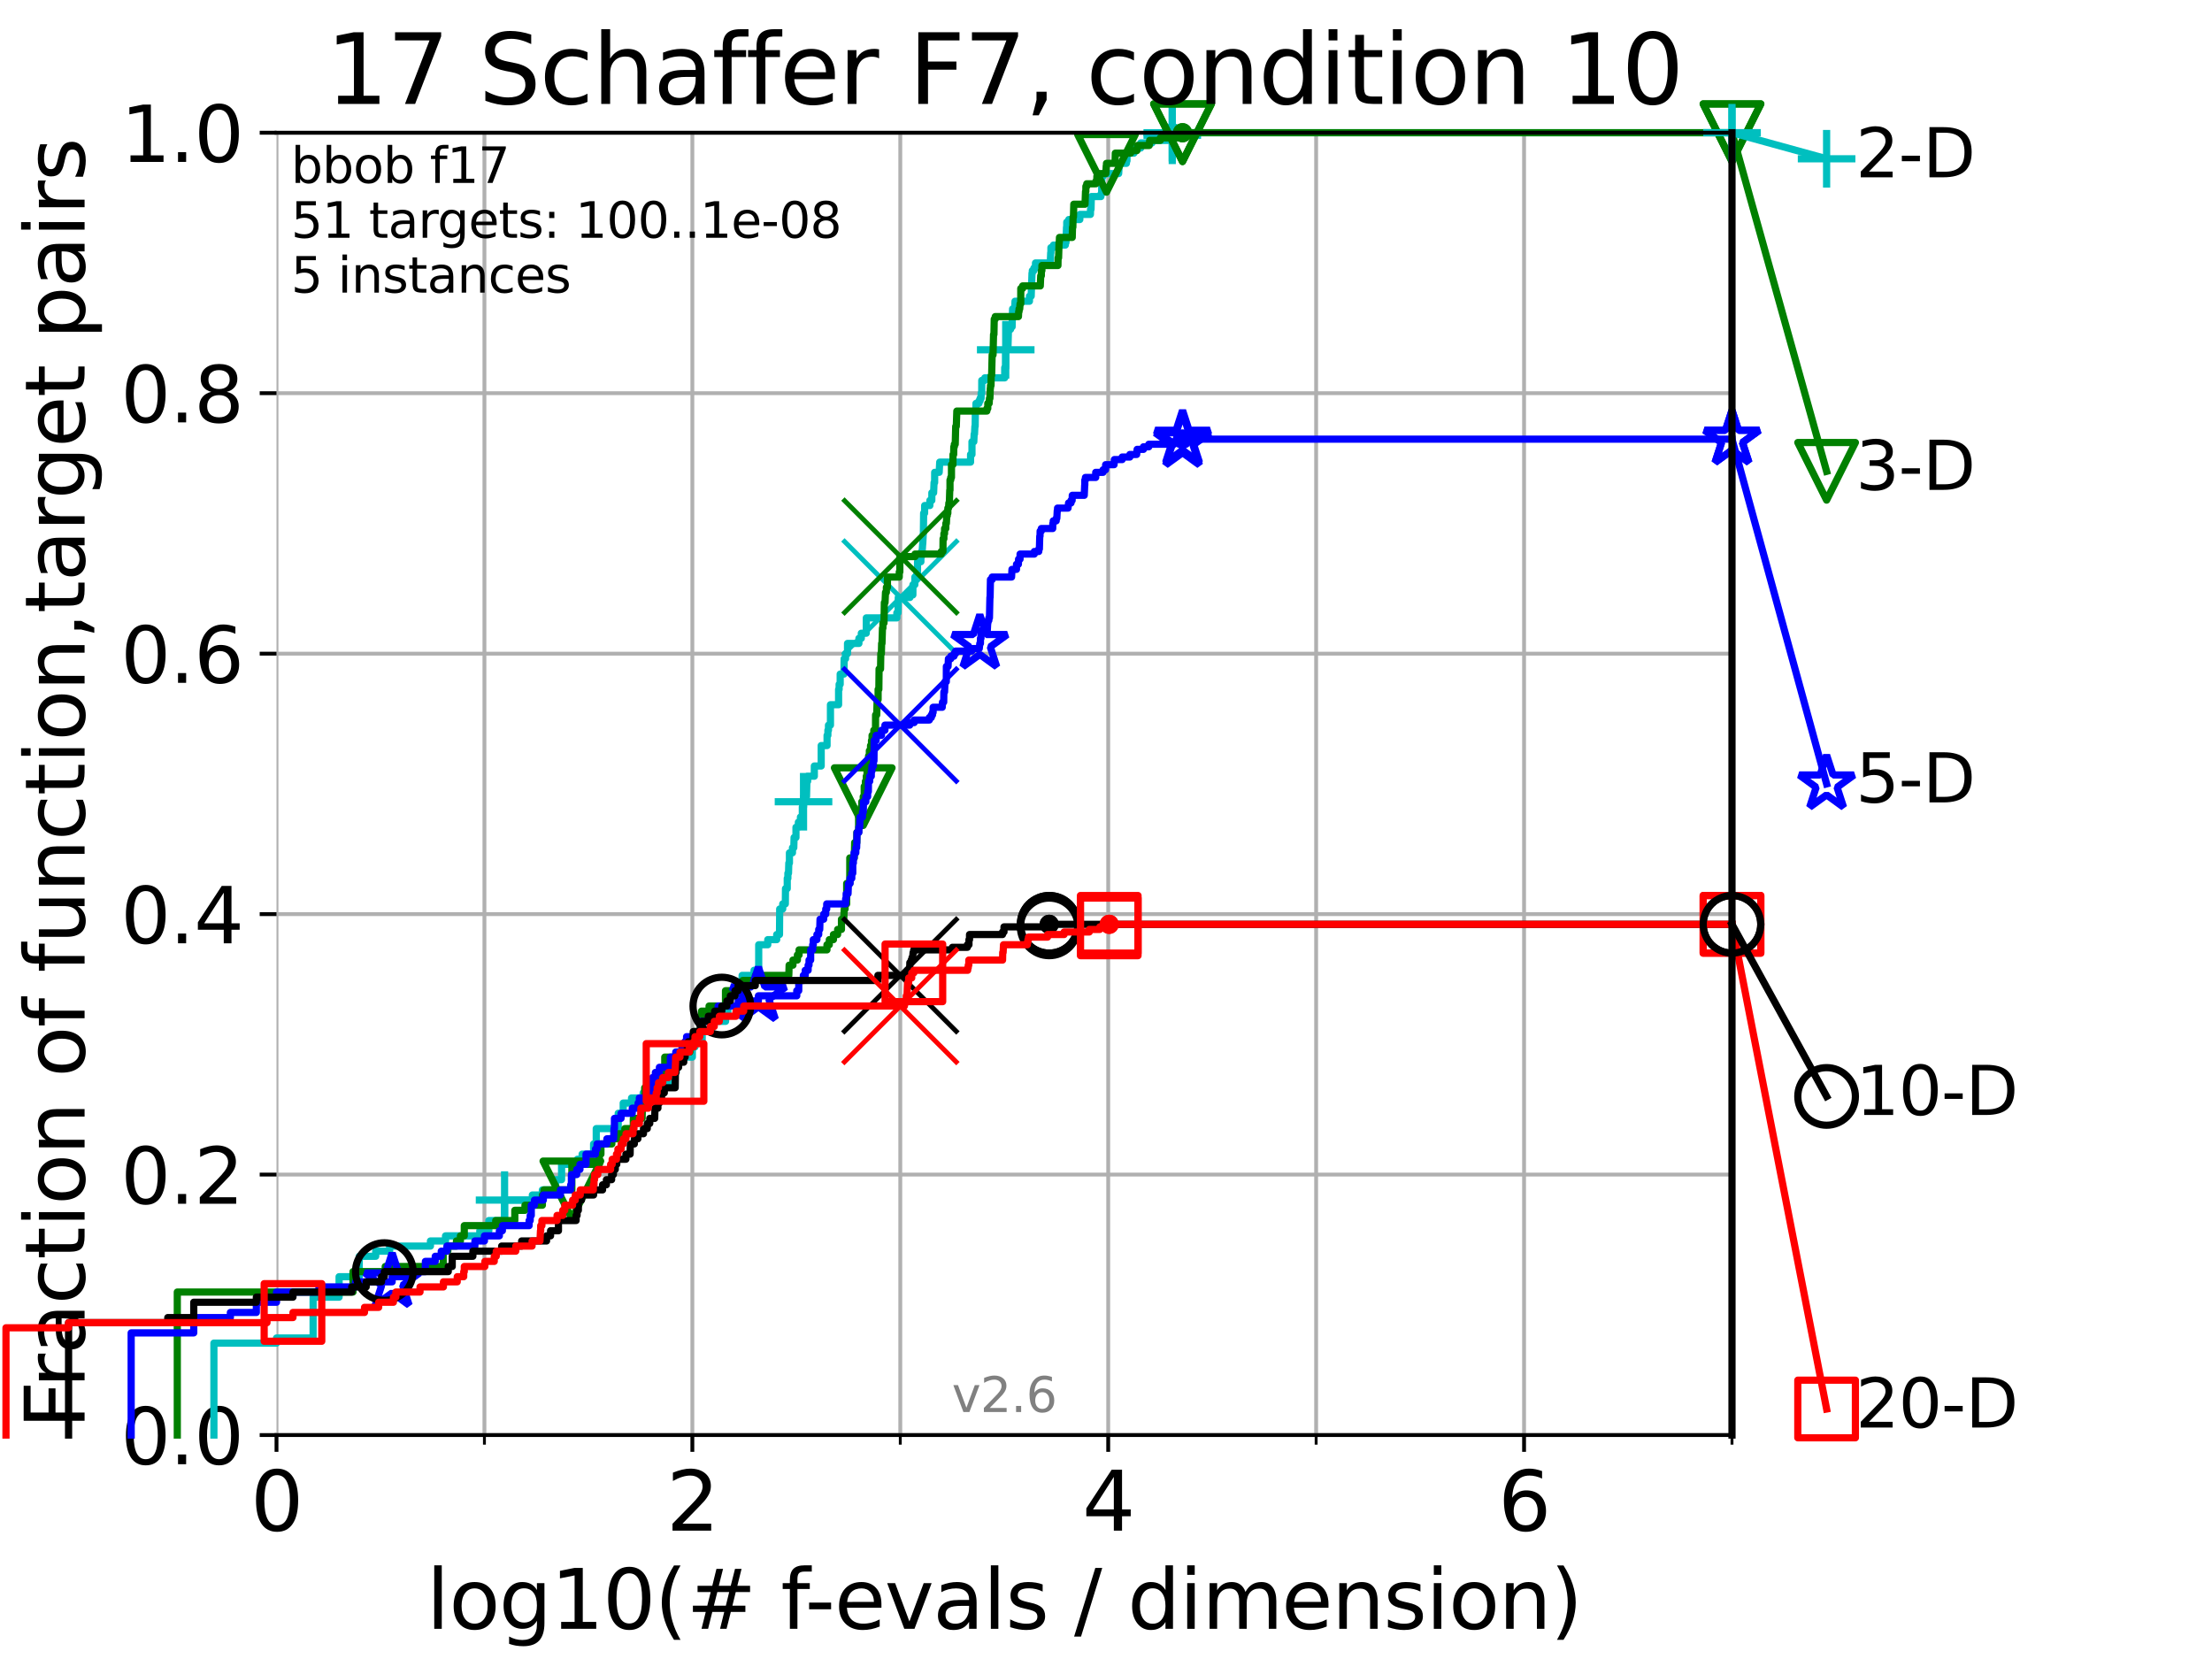 <?xml version="1.0" encoding="utf-8" standalone="no"?>
<!DOCTYPE svg PUBLIC "-//W3C//DTD SVG 1.1//EN"
  "http://www.w3.org/Graphics/SVG/1.1/DTD/svg11.dtd">
<svg xmlns:xlink="http://www.w3.org/1999/xlink" width="460.8pt" height="345.6pt" viewBox="0 0 460.8 345.6" xmlns="http://www.w3.org/2000/svg" version="1.1">
 <defs>
  <style type="text/css">*{stroke-linejoin: round; stroke-linecap: butt}</style>
 </defs>
 <g id="figure_1">
  <g id="patch_1">
   <path d="M 0 345.6 
L 460.8 345.6 
L 460.8 0 
L 0 0 
z
" style="fill: #ffffff"/>
  </g>
  <g id="axes_1">
   <g id="patch_2">
    <path d="M 57.6 298.944 
L 360.806 298.944 
L 360.806 27.648 
L 57.6 27.648 
z
" style="fill: #ffffff"/>
   </g>
   <g id="matplotlib.axis_1">
    <g id="xtick_1">
     <g id="line2d_1">
      <path d="M 57.6 298.944 
L 57.6 27.648 
" clip-path="url(#p197e283dff)" style="fill: none; stroke: #b0b0b0; stroke-width: 0.8; stroke-linecap: square"/>
     </g>
     <g id="line2d_2">
      <defs>
       <path id="m4b43674a21" d="M 0 0 
L 0 3.5 
" style="stroke: #000000; stroke-width: 0.8"/>
      </defs>
      <g>
       <use xlink:href="#m4b43674a21" x="57.6" y="298.944" style="stroke: #000000; stroke-width: 0.8"/>
      </g>
     </g>
     <g id="text_1">
      <!-- 0 -->
      <g transform="translate(52.192 318.861)scale(0.17 -0.17)">
       <defs>
        <path id="DejaVuSans-30" d="M 2034 4250 
Q 1547 4250 1301 3770 
Q 1056 3291 1056 2328 
Q 1056 1369 1301 889 
Q 1547 409 2034 409 
Q 2525 409 2770 889 
Q 3016 1369 3016 2328 
Q 3016 3291 2770 3770 
Q 2525 4250 2034 4250 
z
M 2034 4750 
Q 2819 4750 3233 4129 
Q 3647 3509 3647 2328 
Q 3647 1150 3233 529 
Q 2819 -91 2034 -91 
Q 1250 -91 836 529 
Q 422 1150 422 2328 
Q 422 3509 836 4129 
Q 1250 4750 2034 4750 
z
" transform="scale(0.016)"/>
       </defs>
       <use xlink:href="#DejaVuSans-30"/>
      </g>
     </g>
    </g>
    <g id="xtick_2">
     <g id="line2d_3">
      <path d="M 144.23 298.944 
L 144.23 27.648 
" clip-path="url(#p197e283dff)" style="fill: none; stroke: #b0b0b0; stroke-width: 0.8; stroke-linecap: square"/>
     </g>
     <g id="line2d_4">
      <g>
       <use xlink:href="#m4b43674a21" x="144.23" y="298.944" style="stroke: #000000; stroke-width: 0.8"/>
      </g>
     </g>
     <g id="text_2">
      <!-- 2 -->
      <g transform="translate(138.822 318.861)scale(0.17 -0.17)">
       <defs>
        <path id="DejaVuSans-32" d="M 1228 531 
L 3431 531 
L 3431 0 
L 469 0 
L 469 531 
Q 828 903 1448 1529 
Q 2069 2156 2228 2338 
Q 2531 2678 2651 2914 
Q 2772 3150 2772 3378 
Q 2772 3750 2511 3984 
Q 2250 4219 1831 4219 
Q 1534 4219 1204 4116 
Q 875 4013 500 3803 
L 500 4441 
Q 881 4594 1212 4672 
Q 1544 4750 1819 4750 
Q 2544 4750 2975 4387 
Q 3406 4025 3406 3419 
Q 3406 3131 3298 2873 
Q 3191 2616 2906 2266 
Q 2828 2175 2409 1742 
Q 1991 1309 1228 531 
z
" transform="scale(0.016)"/>
       </defs>
       <use xlink:href="#DejaVuSans-32"/>
      </g>
     </g>
    </g>
    <g id="xtick_3">
     <g id="line2d_5">
      <path d="M 230.861 298.944 
L 230.861 27.648 
" clip-path="url(#p197e283dff)" style="fill: none; stroke: #b0b0b0; stroke-width: 0.8; stroke-linecap: square"/>
     </g>
     <g id="line2d_6">
      <g>
       <use xlink:href="#m4b43674a21" x="230.861" y="298.944" style="stroke: #000000; stroke-width: 0.8"/>
      </g>
     </g>
     <g id="text_3">
      <!-- 4 -->
      <g transform="translate(225.453 318.861)scale(0.17 -0.17)">
       <defs>
        <path id="DejaVuSans-34" d="M 2419 4116 
L 825 1625 
L 2419 1625 
L 2419 4116 
z
M 2253 4666 
L 3047 4666 
L 3047 1625 
L 3713 1625 
L 3713 1100 
L 3047 1100 
L 3047 0 
L 2419 0 
L 2419 1100 
L 313 1100 
L 313 1709 
L 2253 4666 
z
" transform="scale(0.016)"/>
       </defs>
       <use xlink:href="#DejaVuSans-34"/>
      </g>
     </g>
    </g>
    <g id="xtick_4">
     <g id="line2d_7">
      <path d="M 317.491 298.944 
L 317.491 27.648 
" clip-path="url(#p197e283dff)" style="fill: none; stroke: #b0b0b0; stroke-width: 0.8; stroke-linecap: square"/>
     </g>
     <g id="line2d_8">
      <g>
       <use xlink:href="#m4b43674a21" x="317.491" y="298.944" style="stroke: #000000; stroke-width: 0.8"/>
      </g>
     </g>
     <g id="text_4">
      <!-- 6 -->
      <g transform="translate(312.083 318.861)scale(0.17 -0.17)">
       <defs>
        <path id="DejaVuSans-36" d="M 2113 2584 
Q 1688 2584 1439 2293 
Q 1191 2003 1191 1497 
Q 1191 994 1439 701 
Q 1688 409 2113 409 
Q 2538 409 2786 701 
Q 3034 994 3034 1497 
Q 3034 2003 2786 2293 
Q 2538 2584 2113 2584 
z
M 3366 4563 
L 3366 3988 
Q 3128 4100 2886 4159 
Q 2644 4219 2406 4219 
Q 1781 4219 1451 3797 
Q 1122 3375 1075 2522 
Q 1259 2794 1537 2939 
Q 1816 3084 2150 3084 
Q 2853 3084 3261 2657 
Q 3669 2231 3669 1497 
Q 3669 778 3244 343 
Q 2819 -91 2113 -91 
Q 1303 -91 875 529 
Q 447 1150 447 2328 
Q 447 3434 972 4092 
Q 1497 4750 2381 4750 
Q 2619 4750 2861 4703 
Q 3103 4656 3366 4563 
z
" transform="scale(0.016)"/>
       </defs>
       <use xlink:href="#DejaVuSans-36"/>
      </g>
     </g>
    </g>
    <g id="xtick_5">
     <g id="line2d_9">
      <path d="M 100.915 298.944 
L 100.915 27.648 
" clip-path="url(#p197e283dff)" style="fill: none; stroke: #b0b0b0; stroke-width: 0.8; stroke-linecap: square"/>
     </g>
     <g id="line2d_10">
      <defs>
       <path id="m03974bc6f2" d="M 0 0 
L 0 2 
" style="stroke: #000000; stroke-width: 0.6"/>
      </defs>
      <g>
       <use xlink:href="#m03974bc6f2" x="100.915" y="298.944" style="stroke: #000000; stroke-width: 0.6"/>
      </g>
     </g>
    </g>
    <g id="xtick_6">
     <g id="line2d_11">
      <path d="M 187.546 298.944 
L 187.546 27.648 
" clip-path="url(#p197e283dff)" style="fill: none; stroke: #b0b0b0; stroke-width: 0.8; stroke-linecap: square"/>
     </g>
     <g id="line2d_12">
      <g>
       <use xlink:href="#m03974bc6f2" x="187.546" y="298.944" style="stroke: #000000; stroke-width: 0.6"/>
      </g>
     </g>
    </g>
    <g id="xtick_7">
     <g id="line2d_13">
      <path d="M 274.176 298.944 
L 274.176 27.648 
" clip-path="url(#p197e283dff)" style="fill: none; stroke: #b0b0b0; stroke-width: 0.8; stroke-linecap: square"/>
     </g>
     <g id="line2d_14">
      <g>
       <use xlink:href="#m03974bc6f2" x="274.176" y="298.944" style="stroke: #000000; stroke-width: 0.6"/>
      </g>
     </g>
    </g>
    <g id="xtick_8">
     <g id="line2d_15">
      <path d="M 360.806 298.944 
L 360.806 27.648 
" clip-path="url(#p197e283dff)" style="fill: none; stroke: #b0b0b0; stroke-width: 0.8; stroke-linecap: square"/>
     </g>
     <g id="line2d_16">
      <g>
       <use xlink:href="#m03974bc6f2" x="360.806" y="298.944" style="stroke: #000000; stroke-width: 0.6"/>
      </g>
     </g>
    </g>
    <g id="text_5">
     <!-- log10(# f-evals / dimension) -->
     <g transform="translate(88.823 339.314)scale(0.17 -0.17)">
      <defs>
       <path id="DejaVuSans-6c" d="M 603 4863 
L 1178 4863 
L 1178 0 
L 603 0 
L 603 4863 
z
" transform="scale(0.016)"/>
       <path id="DejaVuSans-6f" d="M 1959 3097 
Q 1497 3097 1228 2736 
Q 959 2375 959 1747 
Q 959 1119 1226 758 
Q 1494 397 1959 397 
Q 2419 397 2687 759 
Q 2956 1122 2956 1747 
Q 2956 2369 2687 2733 
Q 2419 3097 1959 3097 
z
M 1959 3584 
Q 2709 3584 3137 3096 
Q 3566 2609 3566 1747 
Q 3566 888 3137 398 
Q 2709 -91 1959 -91 
Q 1206 -91 779 398 
Q 353 888 353 1747 
Q 353 2609 779 3096 
Q 1206 3584 1959 3584 
z
" transform="scale(0.016)"/>
       <path id="DejaVuSans-67" d="M 2906 1791 
Q 2906 2416 2648 2759 
Q 2391 3103 1925 3103 
Q 1463 3103 1205 2759 
Q 947 2416 947 1791 
Q 947 1169 1205 825 
Q 1463 481 1925 481 
Q 2391 481 2648 825 
Q 2906 1169 2906 1791 
z
M 3481 434 
Q 3481 -459 3084 -895 
Q 2688 -1331 1869 -1331 
Q 1566 -1331 1297 -1286 
Q 1028 -1241 775 -1147 
L 775 -588 
Q 1028 -725 1275 -790 
Q 1522 -856 1778 -856 
Q 2344 -856 2625 -561 
Q 2906 -266 2906 331 
L 2906 616 
Q 2728 306 2450 153 
Q 2172 0 1784 0 
Q 1141 0 747 490 
Q 353 981 353 1791 
Q 353 2603 747 3093 
Q 1141 3584 1784 3584 
Q 2172 3584 2450 3431 
Q 2728 3278 2906 2969 
L 2906 3500 
L 3481 3500 
L 3481 434 
z
" transform="scale(0.016)"/>
       <path id="DejaVuSans-31" d="M 794 531 
L 1825 531 
L 1825 4091 
L 703 3866 
L 703 4441 
L 1819 4666 
L 2450 4666 
L 2450 531 
L 3481 531 
L 3481 0 
L 794 0 
L 794 531 
z
" transform="scale(0.016)"/>
       <path id="DejaVuSans-28" d="M 1984 4856 
Q 1566 4138 1362 3434 
Q 1159 2731 1159 2009 
Q 1159 1288 1364 580 
Q 1569 -128 1984 -844 
L 1484 -844 
Q 1016 -109 783 600 
Q 550 1309 550 2009 
Q 550 2706 781 3412 
Q 1013 4119 1484 4856 
L 1984 4856 
z
" transform="scale(0.016)"/>
       <path id="DejaVuSans-23" d="M 3272 2816 
L 2363 2816 
L 2100 1772 
L 3016 1772 
L 3272 2816 
z
M 2803 4594 
L 2478 3297 
L 3391 3297 
L 3719 4594 
L 4219 4594 
L 3897 3297 
L 4872 3297 
L 4872 2816 
L 3775 2816 
L 3519 1772 
L 4513 1772 
L 4513 1294 
L 3397 1294 
L 3072 0 
L 2572 0 
L 2894 1294 
L 1978 1294 
L 1656 0 
L 1153 0 
L 1478 1294 
L 494 1294 
L 494 1772 
L 1594 1772 
L 1856 2816 
L 850 2816 
L 850 3297 
L 1978 3297 
L 2297 4594 
L 2803 4594 
z
" transform="scale(0.016)"/>
       <path id="DejaVuSans-20" transform="scale(0.016)"/>
       <path id="DejaVuSans-66" d="M 2375 4863 
L 2375 4384 
L 1825 4384 
Q 1516 4384 1395 4259 
Q 1275 4134 1275 3809 
L 1275 3500 
L 2222 3500 
L 2222 3053 
L 1275 3053 
L 1275 0 
L 697 0 
L 697 3053 
L 147 3053 
L 147 3500 
L 697 3500 
L 697 3744 
Q 697 4328 969 4595 
Q 1241 4863 1831 4863 
L 2375 4863 
z
" transform="scale(0.016)"/>
       <path id="DejaVuSans-2d" d="M 313 2009 
L 1997 2009 
L 1997 1497 
L 313 1497 
L 313 2009 
z
" transform="scale(0.016)"/>
       <path id="DejaVuSans-65" d="M 3597 1894 
L 3597 1613 
L 953 1613 
Q 991 1019 1311 708 
Q 1631 397 2203 397 
Q 2534 397 2845 478 
Q 3156 559 3463 722 
L 3463 178 
Q 3153 47 2828 -22 
Q 2503 -91 2169 -91 
Q 1331 -91 842 396 
Q 353 884 353 1716 
Q 353 2575 817 3079 
Q 1281 3584 2069 3584 
Q 2775 3584 3186 3129 
Q 3597 2675 3597 1894 
z
M 3022 2063 
Q 3016 2534 2758 2815 
Q 2500 3097 2075 3097 
Q 1594 3097 1305 2825 
Q 1016 2553 972 2059 
L 3022 2063 
z
" transform="scale(0.016)"/>
       <path id="DejaVuSans-76" d="M 191 3500 
L 800 3500 
L 1894 563 
L 2988 3500 
L 3597 3500 
L 2284 0 
L 1503 0 
L 191 3500 
z
" transform="scale(0.016)"/>
       <path id="DejaVuSans-61" d="M 2194 1759 
Q 1497 1759 1228 1600 
Q 959 1441 959 1056 
Q 959 750 1161 570 
Q 1363 391 1709 391 
Q 2188 391 2477 730 
Q 2766 1069 2766 1631 
L 2766 1759 
L 2194 1759 
z
M 3341 1997 
L 3341 0 
L 2766 0 
L 2766 531 
Q 2569 213 2275 61 
Q 1981 -91 1556 -91 
Q 1019 -91 701 211 
Q 384 513 384 1019 
Q 384 1609 779 1909 
Q 1175 2209 1959 2209 
L 2766 2209 
L 2766 2266 
Q 2766 2663 2505 2880 
Q 2244 3097 1772 3097 
Q 1472 3097 1187 3025 
Q 903 2953 641 2809 
L 641 3341 
Q 956 3463 1253 3523 
Q 1550 3584 1831 3584 
Q 2591 3584 2966 3190 
Q 3341 2797 3341 1997 
z
" transform="scale(0.016)"/>
       <path id="DejaVuSans-73" d="M 2834 3397 
L 2834 2853 
Q 2591 2978 2328 3040 
Q 2066 3103 1784 3103 
Q 1356 3103 1142 2972 
Q 928 2841 928 2578 
Q 928 2378 1081 2264 
Q 1234 2150 1697 2047 
L 1894 2003 
Q 2506 1872 2764 1633 
Q 3022 1394 3022 966 
Q 3022 478 2636 193 
Q 2250 -91 1575 -91 
Q 1294 -91 989 -36 
Q 684 19 347 128 
L 347 722 
Q 666 556 975 473 
Q 1284 391 1588 391 
Q 1994 391 2212 530 
Q 2431 669 2431 922 
Q 2431 1156 2273 1281 
Q 2116 1406 1581 1522 
L 1381 1569 
Q 847 1681 609 1914 
Q 372 2147 372 2553 
Q 372 3047 722 3315 
Q 1072 3584 1716 3584 
Q 2034 3584 2315 3537 
Q 2597 3491 2834 3397 
z
" transform="scale(0.016)"/>
       <path id="DejaVuSans-2f" d="M 1625 4666 
L 2156 4666 
L 531 -594 
L 0 -594 
L 1625 4666 
z
" transform="scale(0.016)"/>
       <path id="DejaVuSans-64" d="M 2906 2969 
L 2906 4863 
L 3481 4863 
L 3481 0 
L 2906 0 
L 2906 525 
Q 2725 213 2448 61 
Q 2172 -91 1784 -91 
Q 1150 -91 751 415 
Q 353 922 353 1747 
Q 353 2572 751 3078 
Q 1150 3584 1784 3584 
Q 2172 3584 2448 3432 
Q 2725 3281 2906 2969 
z
M 947 1747 
Q 947 1113 1208 752 
Q 1469 391 1925 391 
Q 2381 391 2643 752 
Q 2906 1113 2906 1747 
Q 2906 2381 2643 2742 
Q 2381 3103 1925 3103 
Q 1469 3103 1208 2742 
Q 947 2381 947 1747 
z
" transform="scale(0.016)"/>
       <path id="DejaVuSans-69" d="M 603 3500 
L 1178 3500 
L 1178 0 
L 603 0 
L 603 3500 
z
M 603 4863 
L 1178 4863 
L 1178 4134 
L 603 4134 
L 603 4863 
z
" transform="scale(0.016)"/>
       <path id="DejaVuSans-6d" d="M 3328 2828 
Q 3544 3216 3844 3400 
Q 4144 3584 4550 3584 
Q 5097 3584 5394 3201 
Q 5691 2819 5691 2113 
L 5691 0 
L 5113 0 
L 5113 2094 
Q 5113 2597 4934 2840 
Q 4756 3084 4391 3084 
Q 3944 3084 3684 2787 
Q 3425 2491 3425 1978 
L 3425 0 
L 2847 0 
L 2847 2094 
Q 2847 2600 2669 2842 
Q 2491 3084 2119 3084 
Q 1678 3084 1418 2786 
Q 1159 2488 1159 1978 
L 1159 0 
L 581 0 
L 581 3500 
L 1159 3500 
L 1159 2956 
Q 1356 3278 1631 3431 
Q 1906 3584 2284 3584 
Q 2666 3584 2933 3390 
Q 3200 3197 3328 2828 
z
" transform="scale(0.016)"/>
       <path id="DejaVuSans-6e" d="M 3513 2113 
L 3513 0 
L 2938 0 
L 2938 2094 
Q 2938 2591 2744 2837 
Q 2550 3084 2163 3084 
Q 1697 3084 1428 2787 
Q 1159 2491 1159 1978 
L 1159 0 
L 581 0 
L 581 3500 
L 1159 3500 
L 1159 2956 
Q 1366 3272 1645 3428 
Q 1925 3584 2291 3584 
Q 2894 3584 3203 3211 
Q 3513 2838 3513 2113 
z
" transform="scale(0.016)"/>
       <path id="DejaVuSans-29" d="M 513 4856 
L 1013 4856 
Q 1481 4119 1714 3412 
Q 1947 2706 1947 2009 
Q 1947 1309 1714 600 
Q 1481 -109 1013 -844 
L 513 -844 
Q 928 -128 1133 580 
Q 1338 1288 1338 2009 
Q 1338 2731 1133 3434 
Q 928 4138 513 4856 
z
" transform="scale(0.016)"/>
      </defs>
      <use xlink:href="#DejaVuSans-6c"/>
      <use xlink:href="#DejaVuSans-6f" x="27.783"/>
      <use xlink:href="#DejaVuSans-67" x="88.965"/>
      <use xlink:href="#DejaVuSans-31" x="152.441"/>
      <use xlink:href="#DejaVuSans-30" x="216.064"/>
      <use xlink:href="#DejaVuSans-28" x="279.688"/>
      <use xlink:href="#DejaVuSans-23" x="318.701"/>
      <use xlink:href="#DejaVuSans-20" x="402.49"/>
      <use xlink:href="#DejaVuSans-66" x="434.277"/>
      <use xlink:href="#DejaVuSans-2d" x="463.982"/>
      <use xlink:href="#DejaVuSans-65" x="500.066"/>
      <use xlink:href="#DejaVuSans-76" x="561.59"/>
      <use xlink:href="#DejaVuSans-61" x="620.77"/>
      <use xlink:href="#DejaVuSans-6c" x="682.049"/>
      <use xlink:href="#DejaVuSans-73" x="709.832"/>
      <use xlink:href="#DejaVuSans-20" x="761.932"/>
      <use xlink:href="#DejaVuSans-2f" x="793.719"/>
      <use xlink:href="#DejaVuSans-20" x="827.41"/>
      <use xlink:href="#DejaVuSans-64" x="859.197"/>
      <use xlink:href="#DejaVuSans-69" x="922.674"/>
      <use xlink:href="#DejaVuSans-6d" x="950.457"/>
      <use xlink:href="#DejaVuSans-65" x="1047.869"/>
      <use xlink:href="#DejaVuSans-6e" x="1109.393"/>
      <use xlink:href="#DejaVuSans-73" x="1172.771"/>
      <use xlink:href="#DejaVuSans-69" x="1224.871"/>
      <use xlink:href="#DejaVuSans-6f" x="1252.654"/>
      <use xlink:href="#DejaVuSans-6e" x="1313.836"/>
      <use xlink:href="#DejaVuSans-29" x="1377.215"/>
     </g>
    </g>
   </g>
   <g id="matplotlib.axis_2">
    <g id="ytick_1">
     <g id="line2d_17">
      <path d="M 57.6 298.944 
L 360.806 298.944 
" clip-path="url(#p197e283dff)" style="fill: none; stroke: #b0b0b0; stroke-width: 0.8; stroke-linecap: square"/>
     </g>
     <g id="line2d_18">
      <defs>
       <path id="m9b67924340" d="M 0 0 
L -3.5 0 
" style="stroke: #000000; stroke-width: 0.8"/>
      </defs>
      <g>
       <use xlink:href="#m9b67924340" x="57.6" y="298.944" style="stroke: #000000; stroke-width: 0.8"/>
      </g>
     </g>
     <g id="text_6">
      <!-- 0.0 -->
      <g transform="translate(25.155 305.023)scale(0.16 -0.16)">
       <defs>
        <path id="DejaVuSans-2e" d="M 684 794 
L 1344 794 
L 1344 0 
L 684 0 
L 684 794 
z
" transform="scale(0.016)"/>
       </defs>
       <use xlink:href="#DejaVuSans-30"/>
       <use xlink:href="#DejaVuSans-2e" x="63.623"/>
       <use xlink:href="#DejaVuSans-30" x="95.41"/>
      </g>
     </g>
    </g>
    <g id="ytick_2">
     <g id="line2d_19">
      <path d="M 57.6 244.685 
L 360.806 244.685 
" clip-path="url(#p197e283dff)" style="fill: none; stroke: #b0b0b0; stroke-width: 0.8; stroke-linecap: square"/>
     </g>
     <g id="line2d_20">
      <g>
       <use xlink:href="#m9b67924340" x="57.6" y="244.685" style="stroke: #000000; stroke-width: 0.8"/>
      </g>
     </g>
     <g id="text_7">
      <!-- 0.2 -->
      <g transform="translate(25.155 250.764)scale(0.16 -0.16)">
       <use xlink:href="#DejaVuSans-30"/>
       <use xlink:href="#DejaVuSans-2e" x="63.623"/>
       <use xlink:href="#DejaVuSans-32" x="95.41"/>
      </g>
     </g>
    </g>
    <g id="ytick_3">
     <g id="line2d_21">
      <path d="M 57.6 190.426 
L 360.806 190.426 
" clip-path="url(#p197e283dff)" style="fill: none; stroke: #b0b0b0; stroke-width: 0.8; stroke-linecap: square"/>
     </g>
     <g id="line2d_22">
      <g>
       <use xlink:href="#m9b67924340" x="57.6" y="190.426" style="stroke: #000000; stroke-width: 0.8"/>
      </g>
     </g>
     <g id="text_8">
      <!-- 0.4 -->
      <g transform="translate(25.155 196.504)scale(0.16 -0.16)">
       <use xlink:href="#DejaVuSans-30"/>
       <use xlink:href="#DejaVuSans-2e" x="63.623"/>
       <use xlink:href="#DejaVuSans-34" x="95.41"/>
      </g>
     </g>
    </g>
    <g id="ytick_4">
     <g id="line2d_23">
      <path d="M 57.6 136.166 
L 360.806 136.166 
" clip-path="url(#p197e283dff)" style="fill: none; stroke: #b0b0b0; stroke-width: 0.8; stroke-linecap: square"/>
     </g>
     <g id="line2d_24">
      <g>
       <use xlink:href="#m9b67924340" x="57.6" y="136.166" style="stroke: #000000; stroke-width: 0.8"/>
      </g>
     </g>
     <g id="text_9">
      <!-- 0.6 -->
      <g transform="translate(25.155 142.245)scale(0.16 -0.16)">
       <use xlink:href="#DejaVuSans-30"/>
       <use xlink:href="#DejaVuSans-2e" x="63.623"/>
       <use xlink:href="#DejaVuSans-36" x="95.41"/>
      </g>
     </g>
    </g>
    <g id="ytick_5">
     <g id="line2d_25">
      <path d="M 57.6 81.907 
L 360.806 81.907 
" clip-path="url(#p197e283dff)" style="fill: none; stroke: #b0b0b0; stroke-width: 0.8; stroke-linecap: square"/>
     </g>
     <g id="line2d_26">
      <g>
       <use xlink:href="#m9b67924340" x="57.6" y="81.907" style="stroke: #000000; stroke-width: 0.8"/>
      </g>
     </g>
     <g id="text_10">
      <!-- 0.8 -->
      <g transform="translate(25.155 87.986)scale(0.16 -0.16)">
       <defs>
        <path id="DejaVuSans-38" d="M 2034 2216 
Q 1584 2216 1326 1975 
Q 1069 1734 1069 1313 
Q 1069 891 1326 650 
Q 1584 409 2034 409 
Q 2484 409 2743 651 
Q 3003 894 3003 1313 
Q 3003 1734 2745 1975 
Q 2488 2216 2034 2216 
z
M 1403 2484 
Q 997 2584 770 2862 
Q 544 3141 544 3541 
Q 544 4100 942 4425 
Q 1341 4750 2034 4750 
Q 2731 4750 3128 4425 
Q 3525 4100 3525 3541 
Q 3525 3141 3298 2862 
Q 3072 2584 2669 2484 
Q 3125 2378 3379 2068 
Q 3634 1759 3634 1313 
Q 3634 634 3220 271 
Q 2806 -91 2034 -91 
Q 1263 -91 848 271 
Q 434 634 434 1313 
Q 434 1759 690 2068 
Q 947 2378 1403 2484 
z
M 1172 3481 
Q 1172 3119 1398 2916 
Q 1625 2713 2034 2713 
Q 2441 2713 2670 2916 
Q 2900 3119 2900 3481 
Q 2900 3844 2670 4047 
Q 2441 4250 2034 4250 
Q 1625 4250 1398 4047 
Q 1172 3844 1172 3481 
z
" transform="scale(0.016)"/>
       </defs>
       <use xlink:href="#DejaVuSans-30"/>
       <use xlink:href="#DejaVuSans-2e" x="63.623"/>
       <use xlink:href="#DejaVuSans-38" x="95.41"/>
      </g>
     </g>
    </g>
    <g id="ytick_6">
     <g id="line2d_27">
      <path d="M 57.6 27.648 
L 360.806 27.648 
" clip-path="url(#p197e283dff)" style="fill: none; stroke: #b0b0b0; stroke-width: 0.8; stroke-linecap: square"/>
     </g>
     <g id="line2d_28">
      <g>
       <use xlink:href="#m9b67924340" x="57.6" y="27.648" style="stroke: #000000; stroke-width: 0.8"/>
      </g>
     </g>
     <g id="text_11">
      <!-- 1.0 -->
      <g transform="translate(25.155 33.727)scale(0.16 -0.16)">
       <use xlink:href="#DejaVuSans-31"/>
       <use xlink:href="#DejaVuSans-2e" x="63.623"/>
       <use xlink:href="#DejaVuSans-30" x="95.41"/>
      </g>
     </g>
    </g>
    <g id="text_12">
     <!-- Fraction of function,target pairs -->
     <g transform="translate(17.62 297.681)rotate(-90)scale(0.17 -0.17)">
      <defs>
       <path id="DejaVuSans-46" d="M 628 4666 
L 3309 4666 
L 3309 4134 
L 1259 4134 
L 1259 2759 
L 3109 2759 
L 3109 2228 
L 1259 2228 
L 1259 0 
L 628 0 
L 628 4666 
z
" transform="scale(0.016)"/>
       <path id="DejaVuSans-72" d="M 2631 2963 
Q 2534 3019 2420 3045 
Q 2306 3072 2169 3072 
Q 1681 3072 1420 2755 
Q 1159 2438 1159 1844 
L 1159 0 
L 581 0 
L 581 3500 
L 1159 3500 
L 1159 2956 
Q 1341 3275 1631 3429 
Q 1922 3584 2338 3584 
Q 2397 3584 2469 3576 
Q 2541 3569 2628 3553 
L 2631 2963 
z
" transform="scale(0.016)"/>
       <path id="DejaVuSans-63" d="M 3122 3366 
L 3122 2828 
Q 2878 2963 2633 3030 
Q 2388 3097 2138 3097 
Q 1578 3097 1268 2742 
Q 959 2388 959 1747 
Q 959 1106 1268 751 
Q 1578 397 2138 397 
Q 2388 397 2633 464 
Q 2878 531 3122 666 
L 3122 134 
Q 2881 22 2623 -34 
Q 2366 -91 2075 -91 
Q 1284 -91 818 406 
Q 353 903 353 1747 
Q 353 2603 823 3093 
Q 1294 3584 2113 3584 
Q 2378 3584 2631 3529 
Q 2884 3475 3122 3366 
z
" transform="scale(0.016)"/>
       <path id="DejaVuSans-74" d="M 1172 4494 
L 1172 3500 
L 2356 3500 
L 2356 3053 
L 1172 3053 
L 1172 1153 
Q 1172 725 1289 603 
Q 1406 481 1766 481 
L 2356 481 
L 2356 0 
L 1766 0 
Q 1100 0 847 248 
Q 594 497 594 1153 
L 594 3053 
L 172 3053 
L 172 3500 
L 594 3500 
L 594 4494 
L 1172 4494 
z
" transform="scale(0.016)"/>
       <path id="DejaVuSans-75" d="M 544 1381 
L 544 3500 
L 1119 3500 
L 1119 1403 
Q 1119 906 1312 657 
Q 1506 409 1894 409 
Q 2359 409 2629 706 
Q 2900 1003 2900 1516 
L 2900 3500 
L 3475 3500 
L 3475 0 
L 2900 0 
L 2900 538 
Q 2691 219 2414 64 
Q 2138 -91 1772 -91 
Q 1169 -91 856 284 
Q 544 659 544 1381 
z
M 1991 3584 
L 1991 3584 
z
" transform="scale(0.016)"/>
       <path id="DejaVuSans-2c" d="M 750 794 
L 1409 794 
L 1409 256 
L 897 -744 
L 494 -744 
L 750 256 
L 750 794 
z
" transform="scale(0.016)"/>
       <path id="DejaVuSans-70" d="M 1159 525 
L 1159 -1331 
L 581 -1331 
L 581 3500 
L 1159 3500 
L 1159 2969 
Q 1341 3281 1617 3432 
Q 1894 3584 2278 3584 
Q 2916 3584 3314 3078 
Q 3713 2572 3713 1747 
Q 3713 922 3314 415 
Q 2916 -91 2278 -91 
Q 1894 -91 1617 61 
Q 1341 213 1159 525 
z
M 3116 1747 
Q 3116 2381 2855 2742 
Q 2594 3103 2138 3103 
Q 1681 3103 1420 2742 
Q 1159 2381 1159 1747 
Q 1159 1113 1420 752 
Q 1681 391 2138 391 
Q 2594 391 2855 752 
Q 3116 1113 3116 1747 
z
" transform="scale(0.016)"/>
      </defs>
      <use xlink:href="#DejaVuSans-46"/>
      <use xlink:href="#DejaVuSans-72" x="50.27"/>
      <use xlink:href="#DejaVuSans-61" x="91.383"/>
      <use xlink:href="#DejaVuSans-63" x="152.662"/>
      <use xlink:href="#DejaVuSans-74" x="207.643"/>
      <use xlink:href="#DejaVuSans-69" x="246.852"/>
      <use xlink:href="#DejaVuSans-6f" x="274.635"/>
      <use xlink:href="#DejaVuSans-6e" x="335.816"/>
      <use xlink:href="#DejaVuSans-20" x="399.195"/>
      <use xlink:href="#DejaVuSans-6f" x="430.982"/>
      <use xlink:href="#DejaVuSans-66" x="492.164"/>
      <use xlink:href="#DejaVuSans-20" x="527.369"/>
      <use xlink:href="#DejaVuSans-66" x="559.156"/>
      <use xlink:href="#DejaVuSans-75" x="594.361"/>
      <use xlink:href="#DejaVuSans-6e" x="657.74"/>
      <use xlink:href="#DejaVuSans-63" x="721.119"/>
      <use xlink:href="#DejaVuSans-74" x="776.1"/>
      <use xlink:href="#DejaVuSans-69" x="815.309"/>
      <use xlink:href="#DejaVuSans-6f" x="843.092"/>
      <use xlink:href="#DejaVuSans-6e" x="904.273"/>
      <use xlink:href="#DejaVuSans-2c" x="967.652"/>
      <use xlink:href="#DejaVuSans-74" x="999.439"/>
      <use xlink:href="#DejaVuSans-61" x="1038.648"/>
      <use xlink:href="#DejaVuSans-72" x="1099.928"/>
      <use xlink:href="#DejaVuSans-67" x="1139.291"/>
      <use xlink:href="#DejaVuSans-65" x="1202.768"/>
      <use xlink:href="#DejaVuSans-74" x="1264.291"/>
      <use xlink:href="#DejaVuSans-20" x="1303.5"/>
      <use xlink:href="#DejaVuSans-70" x="1335.287"/>
      <use xlink:href="#DejaVuSans-61" x="1398.764"/>
      <use xlink:href="#DejaVuSans-69" x="1460.043"/>
      <use xlink:href="#DejaVuSans-72" x="1487.826"/>
      <use xlink:href="#DejaVuSans-73" x="1528.939"/>
     </g>
    </g>
   </g>
   <g id="line2d_29">
    <defs>
     <path id="mc9e4de970e" d="M 0 1.5 
C 0.398 1.5 0.779 1.342 1.061 1.061 
C 1.342 0.779 1.5 0.398 1.5 0 
C 1.5 -0.398 1.342 -0.779 1.061 -1.061 
C 0.779 -1.342 0.398 -1.5 0 -1.5 
C -0.398 -1.5 -0.779 -1.342 -1.061 -1.061 
C -1.342 -0.779 -1.5 -0.398 -1.5 0 
C -1.5 0.398 -1.342 0.779 -1.061 1.061 
C -0.779 1.342 -0.398 1.5 0 1.5 
z
" style="stroke: #00bfbf"/>
    </defs>
    <g>
     <use xlink:href="#mc9e4de970e" x="244.203" y="27.648" style="fill: #00bfbf; stroke: #00bfbf"/>
     <use xlink:href="#mc9e4de970e" x="244.203" y="27.648" style="fill: #00bfbf; stroke: #00bfbf"/>
    </g>
   </g>
   <g id="line2d_30">
    <path d="M 44.561 298.944 
L 44.561 279.794 
L 57.6 279.794 
L 57.6 278.73 
L 65.227 278.73 
L 65.227 270.219 
L 70.639 270.219 
L 70.639 265.963 
L 74.837 265.963 
L 74.837 261.707 
L 78.267 261.707 
L 78.267 260.643 
L 81.166 260.643 
L 81.166 259.579 
L 89.669 259.579 
L 89.669 258.516 
L 92.812 258.516 
L 92.812 257.452 
L 99.95 257.452 
L 99.95 256.388 
L 101.833 256.388 
L 101.833 254.26 
L 105.113 254.26 
L 105.113 250.004 
L 110.897 250.004 
L 110.897 248.94 
L 112.989 248.94 
L 112.989 247.877 
L 115.747 247.877 
L 115.747 245.749 
L 116.988 245.749 
L 116.988 242.557 
L 120.284 242.557 
L 120.284 241.493 
L 121.266 241.493 
L 121.266 240.429 
L 123.658 240.429 
L 123.658 238.301 
L 124.211 238.301 
L 124.211 235.11 
L 128.786 235.11 
L 128.786 231.918 
L 129.826 231.918 
L 129.826 229.79 
L 131.564 229.79 
L 131.564 228.726 
L 133.983 228.726 
L 133.983 227.662 
L 136.414 227.662 
L 136.414 226.598 
L 137.655 226.598 
L 137.655 225.534 
L 139.314 225.534 
L 139.314 224.471 
L 140.266 224.471 
L 140.266 223.407 
L 140.838 223.407 
L 140.838 220.215 
L 144.23 220.215 
L 144.23 218.087 
L 144.786 218.087 
L 144.786 217.023 
L 146.278 217.023 
L 146.278 212.768 
L 151.155 212.768 
L 151.155 211.704 
L 151.605 211.704 
L 151.669 207.448 
L 154.596 207.448 
L 154.596 203.192 
L 157.081 203.192 
L 157.081 202.129 
L 158.053 202.129 
L 158.053 196.809 
L 159.94 196.809 
L 159.94 195.745 
L 161.803 195.745 
L 161.803 194.681 
L 162.385 194.681 
L 162.421 189.362 
L 163.054 189.362 
L 163.054 188.298 
L 163.599 188.298 
L 163.633 185.106 
L 163.998 185.106 
L 163.998 182.978 
L 164.129 182.978 
L 164.129 181.914 
L 164.259 181.914 
L 164.324 179.787 
L 164.453 179.787 
L 164.453 177.659 
L 165.084 177.659 
L 165.084 176.595 
L 165.362 176.595 
L 165.423 174.467 
L 165.815 174.467 
L 165.815 172.339 
L 166.316 172.339 
L 166.316 171.275 
L 166.747 171.275 
L 166.747 170.211 
L 167.141 170.211 
L 167.141 168.084 
L 167.389 168.084 
L 167.417 165.956 
L 168.011 165.956 
L 168.09 162.764 
L 168.248 162.764 
L 168.248 161.7 
L 169.639 161.7 
L 169.639 159.572 
L 171.069 159.572 
L 171.069 155.317 
L 172.293 155.317 
L 172.293 153.189 
L 172.462 153.189 
L 172.462 152.125 
L 172.587 152.125 
L 172.587 151.061 
L 172.999 151.061 
L 172.999 146.805 
L 174.694 146.805 
L 174.694 143.614 
L 174.805 143.614 
L 174.805 142.55 
L 175.026 142.55 
L 175.026 140.422 
L 175.814 140.422 
L 175.849 137.23 
L 176.145 137.23 
L 176.145 136.166 
L 176.554 136.166 
L 176.554 134.039 
L 178.928 134.039 
L 178.928 132.975 
L 179.427 132.975 
L 179.427 131.911 
L 180.456 131.911 
L 180.47 128.719 
L 186.827 128.719 
L 186.827 127.655 
L 187.079 127.655 
L 187.127 124.463 
L 189.56 124.463 
L 189.56 123.931 
L 190.167 123.931 
L 190.183 121.804 
L 190.579 121.804 
L 190.587 120.208 
L 190.968 120.208 
L 190.968 119.676 
L 191.131 119.676 
L 191.139 117.016 
L 191.841 117.016 
L 191.841 115.952 
L 191.953 115.952 
L 191.96 114.888 
L 192.101 114.888 
L 192.211 113.292 
L 192.226 113.292 
L 192.336 111.165 
L 192.358 111.165 
L 192.409 106.909 
L 192.611 106.909 
L 192.625 105.313 
L 193.706 105.313 
L 193.713 104.249 
L 194.115 104.249 
L 194.122 102.653 
L 194.49 102.653 
L 194.581 100.526 
L 194.703 100.526 
L 194.71 98.398 
L 195.65 98.398 
L 195.759 96.27 
L 202.184 96.27 
L 202.184 94.674 
L 202.48 94.674 
L 202.48 92.014 
L 202.863 92.014 
L 202.934 90.418 
L 203.008 90.418 
L 203.087 88.823 
L 203.144 88.823 
L 203.189 85.631 
L 203.304 85.631 
L 203.312 84.035 
L 203.932 84.035 
L 203.932 83.503 
L 204.171 83.503 
L 204.171 82.971 
L 204.383 82.971 
L 204.391 81.907 
L 204.513 81.907 
L 204.521 79.247 
L 205.148 79.247 
L 205.148 78.715 
L 209.296 78.715 
L 209.302 76.588 
L 209.503 76.588 
L 209.511 72.864 
L 209.773 72.864 
L 209.773 72.332 
L 209.977 72.332 
L 210.085 68.608 
L 210.514 68.608 
L 210.514 68.076 
L 210.844 68.076 
L 210.937 64.353 
L 211.387 64.353 
L 211.445 62.757 
L 214.454 62.757 
L 214.454 61.693 
L 214.815 61.693 
L 214.925 58.501 
L 214.93 58.501 
L 214.984 56.905 
L 215.05 56.905 
L 215.05 56.373 
L 215.385 56.373 
L 215.385 55.842 
L 215.705 55.842 
L 215.712 54.778 
L 218.79 54.778 
L 218.88 52.65 
L 218.925 52.65 
L 218.925 51.586 
L 219.453 51.586 
L 219.453 51.054 
L 221.929 51.054 
L 221.929 50.522 
L 222.064 50.522 
L 222.174 47.33 
L 222.224 47.33 
L 222.226 46.266 
L 222.647 46.266 
L 222.647 45.734 
L 224.947 45.734 
L 224.956 44.67 
L 227.156 44.67 
L 227.179 43.607 
L 227.282 43.607 
L 227.344 40.947 
L 229.343 40.947 
L 229.343 40.415 
L 229.488 40.415 
L 229.547 36.691 
L 229.825 36.691 
L 229.825 36.159 
L 233.038 36.159 
L 233.146 34.563 
L 233.172 34.563 
L 233.172 34.031 
L 234.647 34.031 
L 234.647 33.499 
L 234.772 33.499 
L 234.774 31.904 
L 236.219 31.904 
L 236.25 30.84 
L 237.631 30.84 
L 237.635 29.776 
L 239.977 29.776 
L 239.977 29.244 
L 243.256 29.244 
L 243.256 28.712 
L 244.202 28.712 
L 244.203 27.648 
L 360.806 27.648 
L 360.806 27.648 
" style="fill: none; stroke: #00bfbf; stroke-width: 1.5; stroke-linecap: square"/>
   </g>
   <g id="line2d_31">
    <defs>
     <path id="m2637fabbaf" d="M -6 0 
L 6 0 
M 0 6 
L 0 -6 
" style="stroke: #00bfbf; stroke-width: 1.5"/>
    </defs>
    <g>
     <use xlink:href="#m2637fabbaf" x="105.113" y="250.004" style="fill-opacity: 0; stroke: #00bfbf; stroke-width: 1.5"/>
     <use xlink:href="#m2637fabbaf" x="167.389" y="167.02" style="fill-opacity: 0; stroke: #00bfbf; stroke-width: 1.5"/>
     <use xlink:href="#m2637fabbaf" x="209.511" y="72.864" style="fill-opacity: 0; stroke: #00bfbf; stroke-width: 1.5"/>
     <use xlink:href="#m2637fabbaf" x="244.203" y="28.18" style="fill-opacity: 0; stroke: #00bfbf; stroke-width: 1.5"/>
     <use xlink:href="#m2637fabbaf" x="244.203" y="27.648" style="fill-opacity: 0; stroke: #00bfbf; stroke-width: 1.5"/>
     <use xlink:href="#m2637fabbaf" x="360.806" y="27.648" style="fill-opacity: 0; stroke: #00bfbf; stroke-width: 1.5"/>
    </g>
   </g>
   <g id="line2d_32">
    <path style="fill: none; stroke: #00bfbf; stroke-width: 1.5; stroke-linecap: square"/>
    <g/>
   </g>
   <g id="line2d_33">
    <path d="M 187.583 124.463 
" clip-path="url(#p197e283dff)" style="fill: none; stroke: #00bfbf; stroke-width: 1.5; stroke-linecap: square"/>
    <defs>
     <path id="ma56c455846" d="M -12 12 
L 12 -12 
M -12 -12 
L 12 12 
" style="stroke: #00bfbf"/>
    </defs>
    <g clip-path="url(#p197e283dff)">
     <use xlink:href="#ma56c455846" x="187.583" y="124.463" style="fill: #00bfbf; stroke: #00bfbf"/>
    </g>
   </g>
   <g id="line2d_34">
    <defs>
     <path id="md86435ad5e" d="M 0 1.5 
C 0.398 1.5 0.779 1.342 1.061 1.061 
C 1.342 0.779 1.5 0.398 1.5 0 
C 1.5 -0.398 1.342 -0.779 1.061 -1.061 
C 0.779 -1.342 0.398 -1.5 0 -1.5 
C -0.398 -1.5 -0.779 -1.342 -1.061 -1.061 
C -1.342 -0.779 -1.5 -0.398 -1.5 0 
C -1.5 0.398 -1.342 0.779 -1.061 1.061 
C -0.779 1.342 -0.398 1.5 0 1.5 
z
" style="stroke: #008000"/>
    </defs>
    <g>
     <use xlink:href="#md86435ad5e" x="246.342" y="27.648" style="fill: #008000; stroke: #008000"/>
     <use xlink:href="#md86435ad5e" x="246.342" y="27.648" style="fill: #008000; stroke: #008000"/>
    </g>
   </g>
   <g id="line2d_35">
    <path d="M 36.933 298.944 
L 36.933 269.155 
L 73.539 269.155 
L 73.539 264.899 
L 80.249 264.899 
L 80.249 263.835 
L 92.323 263.835 
L 92.323 260.643 
L 93.288 260.643 
L 93.288 259.579 
L 95.081 259.579 
L 95.081 258.516 
L 95.917 258.516 
L 95.917 257.452 
L 96.718 257.452 
L 96.718 255.324 
L 103.27 255.324 
L 103.27 254.26 
L 107.245 254.26 
L 107.245 252.132 
L 109.361 252.132 
L 109.361 251.068 
L 112.989 251.068 
L 112.989 248.94 
L 113.317 248.94 
L 113.317 247.877 
L 119.129 247.877 
L 119.129 242.557 
L 124.837 242.557 
L 124.837 240.429 
L 125.185 240.429 
L 125.185 238.301 
L 127.458 238.301 
L 127.458 237.237 
L 128.643 237.237 
L 128.643 236.174 
L 130.16 236.174 
L 130.16 235.11 
L 131.929 235.11 
L 131.929 232.982 
L 133.766 232.982 
L 133.875 228.726 
L 134.305 228.726 
L 134.305 226.598 
L 136.975 226.598 
L 136.975 225.534 
L 137.61 225.534 
L 137.61 223.407 
L 138.481 223.407 
L 138.481 220.215 
L 141.247 220.215 
L 141.247 219.151 
L 143.722 219.151 
L 143.722 218.087 
L 144.041 218.087 
L 144.041 217.023 
L 144.603 217.023 
L 144.603 214.895 
L 146.08 214.895 
L 146.137 210.64 
L 147.712 210.64 
L 147.712 209.576 
L 151.133 209.576 
L 151.133 206.384 
L 153.189 206.384 
L 153.189 205.32 
L 154.722 205.32 
L 154.722 204.256 
L 157.363 204.256 
L 157.363 203.192 
L 164.324 203.192 
L 164.389 201.065 
L 165.187 201.065 
L 165.187 200.001 
L 166.111 200.001 
L 166.111 198.937 
L 166.461 198.937 
L 166.461 197.873 
L 172.272 197.873 
L 172.272 196.809 
L 172.76 196.809 
L 172.76 195.745 
L 173.621 195.745 
L 173.621 194.681 
L 174.494 194.681 
L 174.494 193.617 
L 175.292 193.617 
L 175.292 191.49 
L 175.767 191.49 
L 175.873 189.362 
L 176.047 189.362 
L 176.047 188.298 
L 176.379 188.298 
L 176.379 184.042 
L 177.026 184.042 
L 177.026 178.723 
L 177.968 178.723 
L 178.04 175.531 
L 178.492 175.531 
L 178.492 173.403 
L 178.864 173.403 
L 178.864 170.211 
L 179.403 170.211 
L 179.403 168.084 
L 179.529 168.084 
L 179.529 167.02 
L 179.824 167.02 
L 179.824 165.956 
L 180.031 165.956 
L 180.031 163.828 
L 180.281 163.828 
L 180.281 162.764 
L 180.465 162.764 
L 180.465 161.7 
L 180.593 161.7 
L 180.665 159.572 
L 180.845 159.572 
L 180.943 157.445 
L 181.103 157.445 
L 181.103 156.381 
L 181.349 156.381 
L 181.349 155.317 
L 181.548 155.317 
L 181.548 154.253 
L 181.668 154.253 
L 181.668 153.189 
L 182.025 153.189 
L 182.025 152.125 
L 182.383 152.125 
L 182.4 148.933 
L 182.637 148.933 
L 182.726 145.742 
L 182.928 145.742 
L 182.928 143.614 
L 183.08 143.614 
L 183.127 139.358 
L 183.434 139.358 
L 183.488 136.166 
L 183.605 136.166 
L 183.659 134.039 
L 183.736 134.039 
L 183.835 130.847 
L 183.927 130.847 
L 183.927 129.783 
L 184.153 129.783 
L 184.228 125.527 
L 184.37 125.527 
L 184.466 123.4 
L 184.65 123.4 
L 184.65 122.336 
L 184.868 122.336 
L 184.875 120.208 
L 187.331 120.208 
L 187.331 119.144 
L 187.451 119.144 
L 187.451 115.952 
L 190.617 115.952 
L 190.617 115.42 
L 196.083 115.42 
L 196.083 114.888 
L 196.43 114.888 
L 196.458 112.229 
L 196.629 112.229 
L 196.629 111.165 
L 196.767 111.165 
L 196.771 110.101 
L 197.03 110.101 
L 197.03 109.037 
L 197.147 109.037 
L 197.23 107.441 
L 197.331 107.441 
L 197.331 106.909 
L 197.454 106.909 
L 197.454 105.845 
L 197.597 105.845 
L 197.664 104.781 
L 197.766 104.781 
L 197.849 102.121 
L 197.9 102.121 
L 197.9 99.994 
L 198.055 99.994 
L 198.055 99.462 
L 198.205 99.462 
L 198.212 96.802 
L 198.508 96.802 
L 198.533 94.674 
L 198.665 94.674 
L 198.693 93.078 
L 198.804 93.078 
L 198.804 92.546 
L 198.992 92.546 
L 199.091 88.823 
L 199.216 88.823 
L 199.324 85.631 
L 205.58 85.631 
L 205.58 85.099 
L 205.774 85.099 
L 205.777 84.035 
L 206.058 84.035 
L 206.121 82.971 
L 206.219 82.971 
L 206.295 80.843 
L 206.332 80.843 
L 206.332 80.311 
L 206.45 80.311 
L 206.484 78.184 
L 206.578 78.184 
L 206.682 73.928 
L 206.869 73.928 
L 206.972 69.672 
L 207.057 69.672 
L 207.117 66.481 
L 207.329 66.481 
L 207.329 65.949 
L 212.162 65.949 
L 212.213 64.885 
L 212.292 64.885 
L 212.292 64.353 
L 212.423 64.353 
L 212.5 63.289 
L 212.638 63.289 
L 212.646 60.097 
L 213.025 60.097 
L 213.025 59.565 
L 216.711 59.565 
L 216.803 57.437 
L 216.933 57.437 
L 216.938 56.373 
L 217.047 56.373 
L 217.055 55.31 
L 220.39 55.31 
L 220.418 53.714 
L 220.524 53.714 
L 220.622 50.522 
L 220.664 50.522 
L 220.706 49.458 
L 223.369 49.458 
L 223.422 47.33 
L 223.495 47.33 
L 223.537 45.202 
L 223.617 45.202 
L 223.691 42.543 
L 226.031 42.543 
L 226.133 39.883 
L 226.205 39.883 
L 226.207 38.819 
L 226.389 38.819 
L 226.389 38.287 
L 228.291 38.287 
L 228.291 37.755 
L 228.474 37.755 
L 228.504 36.691 
L 228.619 36.691 
L 228.619 36.159 
L 230.368 36.159 
L 230.448 34.563 
L 230.5 34.563 
L 230.5 34.031 
L 232.282 34.031 
L 232.335 31.904 
L 235.531 31.904 
L 235.531 31.372 
L 236.84 31.372 
L 236.947 30.308 
L 239.402 30.308 
L 239.498 29.244 
L 241.709 29.244 
L 241.709 28.712 
L 245.482 28.712 
L 245.482 28.18 
L 246.342 28.18 
L 246.342 27.648 
L 360.806 27.648 
L 360.806 27.648 
" style="fill: none; stroke: #008000; stroke-width: 1.5; stroke-linecap: square"/>
   </g>
   <g id="line2d_36">
    <defs>
     <path id="mcb6c827285" d="M -0 6 
L 6 -6 
L -6 -6 
z
" style="stroke: #008000; stroke-width: 1.5; stroke-linejoin: miter"/>
    </defs>
    <g>
     <use xlink:href="#mcb6c827285" x="119.129" y="247.877" style="fill-opacity: 0; stroke: #008000; stroke-width: 1.5; stroke-linejoin: miter"/>
     <use xlink:href="#mcb6c827285" x="179.824" y="165.956" style="fill-opacity: 0; stroke: #008000; stroke-width: 1.5; stroke-linejoin: miter"/>
     <use xlink:href="#mcb6c827285" x="230.5" y="34.031" style="fill-opacity: 0; stroke: #008000; stroke-width: 1.5; stroke-linejoin: miter"/>
     <use xlink:href="#mcb6c827285" x="246.342" y="27.648" style="fill-opacity: 0; stroke: #008000; stroke-width: 1.5; stroke-linejoin: miter"/>
     <use xlink:href="#mcb6c827285" x="246.342" y="27.648" style="fill-opacity: 0; stroke: #008000; stroke-width: 1.5; stroke-linejoin: miter"/>
     <use xlink:href="#mcb6c827285" x="360.806" y="27.648" style="fill-opacity: 0; stroke: #008000; stroke-width: 1.5; stroke-linejoin: miter"/>
    </g>
   </g>
   <g id="line2d_37">
    <path style="fill: none; stroke: #008000; stroke-width: 1.5; stroke-linecap: square"/>
    <g/>
   </g>
   <g id="line2d_38">
    <path d="M 187.589 115.952 
" clip-path="url(#p197e283dff)" style="fill: none; stroke: #008000; stroke-width: 1.5; stroke-linecap: square"/>
    <defs>
     <path id="m6577986df7" d="M -12 12 
L 12 -12 
M -12 -12 
L 12 12 
" style="stroke: #008000"/>
    </defs>
    <g clip-path="url(#p197e283dff)">
     <use xlink:href="#m6577986df7" x="187.589" y="115.952" style="fill: #008000; stroke: #008000"/>
    </g>
   </g>
   <g id="line2d_39">
    <defs>
     <path id="m466641284d" d="M 0 1.5 
C 0.398 1.5 0.779 1.342 1.061 1.061 
C 1.342 0.779 1.5 0.398 1.5 0 
C 1.5 -0.398 1.342 -0.779 1.061 -1.061 
C 0.779 -1.342 0.398 -1.5 0 -1.5 
C -0.398 -1.5 -0.779 -1.342 -1.061 -1.061 
C -1.342 -0.779 -1.5 -0.398 -1.5 0 
C -1.5 0.398 -1.342 0.779 -1.061 1.061 
C -0.779 1.342 -0.398 1.5 0 1.5 
z
" style="stroke: #0000ff"/>
    </defs>
    <g>
     <use xlink:href="#m466641284d" x="246.348" y="91.482" style="fill: #0000ff; stroke: #0000ff"/>
     <use xlink:href="#m466641284d" x="246.348" y="91.482" style="fill: #0000ff; stroke: #0000ff"/>
    </g>
   </g>
   <g id="line2d_40">
    <path d="M 27.324 298.944 
L 27.324 277.666 
L 40.363 277.666 
L 40.363 274.474 
L 47.991 274.474 
L 47.991 273.41 
L 53.402 273.41 
L 53.402 271.282 
L 57.6 271.282 
L 57.6 269.155 
L 66.441 269.155 
L 66.441 268.091 
L 74.069 268.091 
L 74.069 267.027 
L 81.696 267.027 
L 81.696 265.963 
L 85.471 265.963 
L 85.471 264.899 
L 88.614 264.899 
L 88.614 262.771 
L 90.668 262.771 
L 90.668 261.707 
L 91.923 261.707 
L 91.923 260.643 
L 93.099 260.643 
L 93.099 259.579 
L 98.933 259.579 
L 98.933 258.516 
L 100.915 258.516 
L 100.915 257.452 
L 104.029 257.452 
L 104.029 256.388 
L 104.656 256.388 
L 104.656 255.324 
L 110.221 255.324 
L 110.221 254.26 
L 110.449 254.26 
L 110.449 253.196 
L 110.675 253.196 
L 110.675 251.068 
L 111.335 251.068 
L 111.335 250.004 
L 113.186 250.004 
L 113.186 248.94 
L 116.746 248.94 
L 116.746 247.877 
L 118.89 247.877 
L 118.89 246.813 
L 119.034 246.813 
L 119.034 244.685 
L 120.149 244.685 
L 120.149 243.621 
L 120.814 243.621 
L 120.814 242.557 
L 122.077 242.557 
L 122.077 240.429 
L 124.047 240.429 
L 124.047 239.365 
L 124.374 239.365 
L 124.374 238.301 
L 126.421 238.301 
L 126.421 237.237 
L 127.822 237.237 
L 127.911 235.11 
L 128.001 235.11 
L 128.001 232.982 
L 129.376 232.982 
L 129.376 231.918 
L 131.711 231.918 
L 131.711 230.854 
L 132.916 230.854 
L 132.916 229.79 
L 133.188 229.79 
L 133.188 228.726 
L 134.684 228.726 
L 134.684 227.662 
L 135.717 227.662 
L 135.717 225.534 
L 135.952 225.534 
L 135.952 224.471 
L 136.528 224.471 
L 136.528 223.407 
L 137.359 223.407 
L 137.359 222.343 
L 139.653 222.343 
L 139.653 220.215 
L 140.771 220.215 
L 140.771 219.151 
L 142.08 219.151 
L 142.08 218.087 
L 142.662 218.087 
L 142.662 217.023 
L 143.026 217.023 
L 143.026 215.959 
L 145.397 215.959 
L 145.397 214.895 
L 145.955 214.895 
L 146.023 212.768 
L 148.368 212.768 
L 148.368 211.704 
L 149.425 211.704 
L 149.425 210.64 
L 149.595 210.64 
L 149.595 209.576 
L 153.787 209.576 
L 153.787 208.512 
L 157.989 208.512 
L 157.989 207.448 
L 165.981 207.448 
L 165.981 206.384 
L 166.391 206.384 
L 166.403 204.256 
L 167.351 204.256 
L 167.351 203.192 
L 167.743 203.192 
L 167.743 202.129 
L 168.348 202.129 
L 168.348 201.065 
L 168.535 201.065 
L 168.535 200.001 
L 168.873 200.001 
L 168.873 197.873 
L 169.304 197.873 
L 169.304 196.809 
L 169.423 196.809 
L 169.423 195.745 
L 170.177 195.745 
L 170.177 194.681 
L 170.552 194.681 
L 170.552 193.617 
L 170.764 193.617 
L 170.828 191.49 
L 171.59 191.49 
L 171.59 190.426 
L 172.016 190.426 
L 172.016 189.362 
L 172.221 189.362 
L 172.221 188.298 
L 176.162 188.298 
L 176.162 187.234 
L 176.279 187.234 
L 176.279 186.17 
L 176.665 186.17 
L 176.746 184.042 
L 177.083 184.042 
L 177.083 182.978 
L 177.441 182.978 
L 177.441 181.914 
L 177.645 181.914 
L 177.645 179.787 
L 177.772 179.787 
L 177.772 178.723 
L 177.911 178.723 
L 177.911 177.659 
L 178.284 177.659 
L 178.284 176.595 
L 178.456 176.595 
L 178.541 173.403 
L 178.92 173.403 
L 178.92 172.339 
L 179.091 172.339 
L 179.156 170.211 
L 179.678 170.211 
L 179.678 169.147 
L 179.843 169.147 
L 179.877 167.02 
L 180.374 167.02 
L 180.374 165.956 
L 180.744 165.956 
L 180.744 164.892 
L 180.895 164.892 
L 180.916 162.764 
L 181.177 162.764 
L 181.177 161.7 
L 181.506 161.7 
L 181.506 160.636 
L 181.636 160.636 
L 181.636 159.572 
L 181.947 159.572 
L 181.947 158.508 
L 182.063 158.508 
L 182.109 154.253 
L 182.521 154.253 
L 182.521 153.189 
L 183.628 153.189 
L 183.628 152.125 
L 184.346 152.125 
L 184.346 151.061 
L 189.512 151.061 
L 189.512 150.529 
L 190.448 150.529 
L 190.448 149.997 
L 193.602 149.997 
L 193.602 149.465 
L 194.014 149.465 
L 194.014 148.933 
L 194.258 148.933 
L 194.258 148.401 
L 194.387 148.401 
L 194.387 147.337 
L 196.286 147.337 
L 196.333 146.274 
L 196.591 146.274 
L 196.623 144.146 
L 196.769 144.146 
L 196.861 142.018 
L 197.132 142.018 
L 197.147 138.826 
L 197.499 138.826 
L 197.57 137.23 
L 198.069 137.23 
L 198.069 136.698 
L 198.734 136.698 
L 198.734 136.166 
L 199.059 136.166 
L 199.059 135.634 
L 202.455 135.634 
L 202.455 135.102 
L 204.002 135.102 
L 204.111 134.039 
L 204.244 134.039 
L 204.244 132.975 
L 204.356 132.975 
L 204.356 131.379 
L 205.67 131.379 
L 205.76 129.783 
L 205.802 129.783 
L 205.802 129.251 
L 205.995 129.251 
L 205.995 128.719 
L 206.12 128.719 
L 206.216 124.463 
L 206.254 124.463 
L 206.329 120.74 
L 206.69 120.74 
L 206.69 120.208 
L 210.732 120.208 
L 210.812 118.612 
L 211.753 118.612 
L 211.753 117.548 
L 212.15 117.548 
L 212.184 116.484 
L 212.497 116.484 
L 212.498 115.42 
L 215.469 115.42 
L 215.469 114.888 
L 216.394 114.888 
L 216.394 114.356 
L 216.523 114.356 
L 216.6 111.697 
L 216.654 111.697 
L 216.676 110.633 
L 216.929 110.633 
L 216.929 110.101 
L 219.298 110.101 
L 219.319 109.037 
L 219.412 109.037 
L 219.412 108.505 
L 220.029 108.505 
L 220.029 107.973 
L 220.158 107.973 
L 220.242 106.377 
L 220.306 106.377 
L 220.306 105.845 
L 222.491 105.845 
L 222.601 104.781 
L 223.11 104.781 
L 223.11 104.249 
L 223.346 104.249 
L 223.374 103.185 
L 225.87 103.185 
L 225.962 101.058 
L 225.986 101.058 
L 225.987 99.994 
L 226.115 99.994 
L 226.115 99.462 
L 228.257 99.462 
L 228.257 98.398 
L 229.783 98.398 
L 229.783 97.866 
L 230.303 97.866 
L 230.324 96.802 
L 232.082 96.802 
L 232.138 95.738 
L 233.769 95.738 
L 233.769 95.206 
L 235.372 95.206 
L 235.372 94.674 
L 236.79 94.674 
L 236.884 93.61 
L 238.204 93.61 
L 238.204 93.078 
L 239.315 93.078 
L 239.315 92.546 
L 244.571 92.546 
L 244.571 92.014 
L 246.348 92.014 
L 246.348 91.482 
L 360.806 91.482 
L 360.806 91.482 
" style="fill: none; stroke: #0000ff; stroke-width: 1.5; stroke-linecap: square"/>
   </g>
   <g id="line2d_41">
    <defs>
     <path id="mb898b4a87e" d="M 0 -6 
L -1.347 -1.854 
L -5.706 -1.854 
L -2.18 0.708 
L -3.527 4.854 
L -0 2.292 
L 3.527 4.854 
L 2.18 0.708 
L 5.706 -1.854 
L 1.347 -1.854 
z
" style="stroke: #0000ff; stroke-width: 1.5; stroke-linejoin: bevel"/>
    </defs>
    <g>
     <use xlink:href="#mb898b4a87e" x="81.696" y="267.027" style="fill-opacity: 0; stroke: #0000ff; stroke-width: 1.5; stroke-linejoin: bevel"/>
     <use xlink:href="#mb898b4a87e" x="157.989" y="207.448" style="fill-opacity: 0; stroke: #0000ff; stroke-width: 1.5; stroke-linejoin: bevel"/>
     <use xlink:href="#mb898b4a87e" x="204.111" y="134.039" style="fill-opacity: 0; stroke: #0000ff; stroke-width: 1.5; stroke-linejoin: bevel"/>
     <use xlink:href="#mb898b4a87e" x="246.348" y="92.014" style="fill-opacity: 0; stroke: #0000ff; stroke-width: 1.5; stroke-linejoin: bevel"/>
     <use xlink:href="#mb898b4a87e" x="246.348" y="91.482" style="fill-opacity: 0; stroke: #0000ff; stroke-width: 1.5; stroke-linejoin: bevel"/>
     <use xlink:href="#mb898b4a87e" x="360.806" y="91.482" style="fill-opacity: 0; stroke: #0000ff; stroke-width: 1.5; stroke-linejoin: bevel"/>
    </g>
   </g>
   <g id="line2d_42">
    <path style="fill: none; stroke: #0000ff; stroke-width: 1.5; stroke-linecap: square"/>
    <g/>
   </g>
   <g id="line2d_43">
    <path d="M 187.557 151.061 
" clip-path="url(#p197e283dff)" style="fill: none; stroke: #0000ff; stroke-width: 1.5; stroke-linecap: square"/>
    <defs>
     <path id="m6b7a1c7874" d="M -12 12 
L 12 -12 
M -12 -12 
L 12 12 
" style="stroke: #0000ff"/>
    </defs>
    <g clip-path="url(#p197e283dff)">
     <use xlink:href="#m6b7a1c7874" x="187.557" y="151.061" style="fill: #0000ff; stroke: #0000ff"/>
    </g>
   </g>
   <g id="line2d_44">
    <defs>
     <path id="m0c093d6b14" d="M 0 1.5 
C 0.398 1.5 0.779 1.342 1.061 1.061 
C 1.342 0.779 1.5 0.398 1.5 0 
C 1.5 -0.398 1.342 -0.779 1.061 -1.061 
C 0.779 -1.342 0.398 -1.5 0 -1.5 
C -0.398 -1.5 -0.779 -1.342 -1.061 -1.061 
C -1.342 -0.779 -1.5 -0.398 -1.5 0 
C -1.5 0.398 -1.342 0.779 -1.061 1.061 
C -0.779 1.342 -0.398 1.5 0 1.5 
z
" style="stroke: #000000"/>
    </defs>
    <g>
     <use xlink:href="#m0c093d6b14" x="218.567" y="192.553" style="stroke: #000000"/>
     <use xlink:href="#m0c093d6b14" x="218.567" y="192.553" style="stroke: #000000"/>
    </g>
   </g>
   <g id="line2d_45">
    <path d="M 14.285 298.944 
L 14.285 275.538 
L 34.951 275.538 
L 34.951 274.474 
L 40.363 274.474 
L 40.363 271.282 
L 53.402 271.282 
L 53.402 270.219 
L 61.03 270.219 
L 61.03 269.155 
L 73.268 269.155 
L 73.268 268.091 
L 76.285 268.091 
L 76.285 267.027 
L 79.481 267.027 
L 79.481 265.963 
L 80.06 265.963 
L 80.06 264.899 
L 93.382 264.899 
L 93.382 263.835 
L 94.206 263.835 
L 94.206 261.707 
L 98.51 261.707 
L 98.51 260.643 
L 104.501 260.643 
L 104.501 259.579 
L 108.668 259.579 
L 108.668 258.516 
L 113.86 258.516 
L 113.86 257.452 
L 114.692 257.452 
L 114.692 256.388 
L 116.337 256.388 
L 116.337 254.26 
L 120.013 254.26 
L 120.013 253.196 
L 120.217 253.196 
L 120.217 252.132 
L 120.484 252.132 
L 120.484 250.004 
L 121.138 250.004 
L 121.138 248.94 
L 123.658 248.94 
L 123.658 247.877 
L 125.527 247.877 
L 125.527 246.813 
L 126.323 246.813 
L 126.323 245.749 
L 127.412 245.749 
L 127.412 244.685 
L 127.777 244.685 
L 127.777 243.621 
L 128.178 243.621 
L 128.178 242.557 
L 128.485 242.557 
L 128.485 241.493 
L 130.384 241.493 
L 130.384 240.429 
L 131.266 240.429 
L 131.304 238.301 
L 132.145 238.301 
L 132.145 237.237 
L 132.881 237.237 
L 132.881 236.174 
L 134.048 236.174 
L 134.048 235.11 
L 134.839 235.11 
L 134.839 234.046 
L 135.359 234.046 
L 135.359 232.982 
L 136.385 232.982 
L 136.442 230.854 
L 137.058 230.854 
L 137.058 229.79 
L 137.359 229.79 
L 137.359 228.726 
L 137.814 228.726 
L 137.814 227.662 
L 138.387 227.662 
L 138.387 226.598 
L 140.657 226.598 
L 140.703 223.407 
L 140.838 223.407 
L 140.838 222.343 
L 141.371 222.343 
L 141.371 221.279 
L 142.436 221.279 
L 142.436 220.215 
L 142.723 220.215 
L 142.723 219.151 
L 143.186 219.151 
L 143.186 218.087 
L 143.364 218.087 
L 143.364 217.023 
L 144.343 217.023 
L 144.418 214.895 
L 145.886 214.895 
L 145.886 213.832 
L 146.227 213.832 
L 146.227 212.768 
L 147.534 212.768 
L 147.534 211.704 
L 148.874 211.704 
L 148.874 210.64 
L 150.371 210.64 
L 150.371 209.576 
L 151.427 209.576 
L 151.427 208.512 
L 152.144 208.512 
L 152.144 207.448 
L 153.107 207.448 
L 153.107 206.384 
L 153.753 206.384 
L 153.753 205.32 
L 157.335 205.32 
L 157.335 204.256 
L 182.881 204.256 
L 182.881 203.192 
L 188.843 203.192 
L 188.843 202.661 
L 189.049 202.661 
L 189.049 202.129 
L 189.5 202.129 
L 189.534 200.533 
L 189.816 200.533 
L 189.816 200.001 
L 189.992 200.001 
L 189.992 199.469 
L 190.124 199.469 
L 190.217 198.405 
L 190.347 198.405 
L 190.347 197.873 
L 198.4 197.873 
L 198.4 197.341 
L 201.517 197.341 
L 201.517 196.809 
L 201.851 196.809 
L 201.851 195.745 
L 201.971 195.745 
L 201.971 194.681 
L 208.841 194.681 
L 208.841 194.149 
L 209.149 194.149 
L 209.149 193.085 
L 218.567 193.085 
L 218.567 192.553 
L 360.806 192.553 
L 360.806 192.553 
" style="fill: none; stroke: #000000; stroke-width: 1.5; stroke-linecap: square"/>
   </g>
   <g id="line2d_46">
    <defs>
     <path id="m551c76753c" d="M 0 6 
C 1.591 6 3.117 5.368 4.243 4.243 
C 5.368 3.117 6 1.591 6 0 
C 6 -1.591 5.368 -3.117 4.243 -4.243 
C 3.117 -5.368 1.591 -6 0 -6 
C -1.591 -6 -3.117 -5.368 -4.243 -4.243 
C -5.368 -3.117 -6 -1.591 -6 0 
C -6 1.591 -5.368 3.117 -4.243 4.243 
C -3.117 5.368 -1.591 6 0 6 
z
" style="stroke: #000000; stroke-width: 1.5"/>
    </defs>
    <g>
     <use xlink:href="#m551c76753c" x="80.06" y="264.899" style="fill-opacity: 0; stroke: #000000; stroke-width: 1.5"/>
     <use xlink:href="#m551c76753c" x="150.371" y="209.576" style="fill-opacity: 0; stroke: #000000; stroke-width: 1.5"/>
     <use xlink:href="#m551c76753c" x="218.567" y="193.085" style="fill-opacity: 0; stroke: #000000; stroke-width: 1.5"/>
     <use xlink:href="#m551c76753c" x="218.567" y="192.553" style="fill-opacity: 0; stroke: #000000; stroke-width: 1.5"/>
     <use xlink:href="#m551c76753c" x="218.567" y="192.553" style="fill-opacity: 0; stroke: #000000; stroke-width: 1.5"/>
     <use xlink:href="#m551c76753c" x="360.806" y="192.553" style="fill-opacity: 0; stroke: #000000; stroke-width: 1.5"/>
    </g>
   </g>
   <g id="line2d_47">
    <path style="fill: none; stroke: #000000; stroke-width: 1.5; stroke-linecap: square"/>
    <g/>
   </g>
   <g id="line2d_48">
    <path d="M 187.551 203.192 
" clip-path="url(#p197e283dff)" style="fill: none; stroke: #000000; stroke-width: 1.5; stroke-linecap: square"/>
    <defs>
     <path id="m0fb1b71923" d="M -12 12 
L 12 -12 
M -12 -12 
L 12 12 
" style="stroke: #000000"/>
    </defs>
    <g clip-path="url(#p197e283dff)">
     <use xlink:href="#m0fb1b71923" x="187.551" y="203.192" style="stroke: #000000"/>
    </g>
   </g>
   <g id="line2d_49">
    <defs>
     <path id="m5fcdcb15e3" d="M 0 1.5 
C 0.398 1.5 0.779 1.342 1.061 1.061 
C 1.342 0.779 1.5 0.398 1.5 0 
C 1.5 -0.398 1.342 -0.779 1.061 -1.061 
C 0.779 -1.342 0.398 -1.5 0 -1.5 
C -0.398 -1.5 -0.779 -1.342 -1.061 -1.061 
C -1.342 -0.779 -1.5 -0.398 -1.5 0 
C -1.5 0.398 -1.342 0.779 -1.061 1.061 
C -0.779 1.342 -0.398 1.5 0 1.5 
z
" style="stroke: #ff0000"/>
    </defs>
    <g>
     <use xlink:href="#m5fcdcb15e3" x="231.071" y="192.553" style="fill: #ff0000; stroke: #ff0000"/>
     <use xlink:href="#m5fcdcb15e3" x="231.071" y="192.553" style="fill: #ff0000; stroke: #ff0000"/>
    </g>
   </g>
   <g id="line2d_50">
    <path d="M 1.246 298.944 
L 1.246 276.602 
L 14.285 276.602 
L 14.285 275.538 
L 55.618 275.538 
L 55.618 274.474 
L 61.03 274.474 
L 61.03 273.41 
L 75.933 273.41 
L 75.933 272.346 
L 78.883 272.346 
L 78.883 271.282 
L 81.956 271.282 
L 81.956 270.219 
L 82.464 270.219 
L 82.464 269.155 
L 87.496 269.155 
L 87.496 268.091 
L 92.372 268.091 
L 92.372 267.027 
L 95.251 267.027 
L 95.251 265.963 
L 96.6 265.963 
L 96.6 264.899 
L 96.718 264.899 
L 96.718 263.835 
L 101.009 263.835 
L 101.009 262.771 
L 102.963 262.771 
L 102.963 261.707 
L 103.38 261.707 
L 103.38 260.643 
L 107.445 260.643 
L 107.445 259.579 
L 110.842 259.579 
L 110.842 258.516 
L 112.488 258.516 
L 112.589 256.388 
L 112.64 256.388 
L 112.64 255.324 
L 112.89 255.324 
L 112.89 254.26 
L 116.044 254.26 
L 116.044 253.196 
L 117.227 253.196 
L 117.227 252.132 
L 117.656 252.132 
L 117.656 251.068 
L 119.284 251.068 
L 119.284 250.004 
L 119.842 250.004 
L 119.842 248.94 
L 120.879 248.94 
L 120.879 247.877 
L 123.601 247.877 
L 123.601 246.813 
L 123.742 246.813 
L 123.742 245.749 
L 123.853 245.749 
L 123.853 244.685 
L 124.535 244.685 
L 124.535 243.621 
L 127.204 243.621 
L 127.204 242.557 
L 127.527 242.557 
L 127.527 241.493 
L 128.42 241.493 
L 128.42 240.429 
L 128.722 240.429 
L 128.722 239.365 
L 129.396 239.365 
L 129.396 238.301 
L 129.846 238.301 
L 129.846 237.237 
L 130.404 237.237 
L 130.404 236.174 
L 131.875 236.174 
L 131.875 235.11 
L 132.073 235.11 
L 132.073 234.046 
L 133.205 234.046 
L 133.205 232.982 
L 133.457 232.982 
L 133.507 230.854 
L 135.055 230.854 
L 135.055 229.79 
L 135.539 229.79 
L 135.539 228.726 
L 136.697 228.726 
L 136.697 227.662 
L 136.892 227.662 
L 136.892 226.598 
L 137.182 226.598 
L 137.182 225.534 
L 138.064 225.534 
L 138.064 224.471 
L 139.253 224.471 
L 139.253 223.407 
L 140.623 223.407 
L 140.725 221.279 
L 140.737 221.279 
L 140.737 220.215 
L 141.654 220.215 
L 141.654 219.151 
L 143.609 219.151 
L 143.609 218.087 
L 144.529 218.087 
L 144.529 217.023 
L 144.777 217.023 
L 144.777 215.959 
L 145.782 215.959 
L 145.782 214.895 
L 147.979 214.895 
L 147.979 213.832 
L 148.793 213.832 
L 148.793 212.768 
L 149.848 212.768 
L 149.848 211.704 
L 153.323 211.704 
L 153.323 210.64 
L 154.924 210.64 
L 154.924 209.576 
L 188.408 209.576 
L 188.408 209.044 
L 188.584 209.044 
L 188.584 208.512 
L 188.772 208.512 
L 188.803 207.448 
L 188.943 207.448 
L 189.052 204.788 
L 189.289 204.788 
L 189.289 203.724 
L 189.93 203.724 
L 189.93 202.661 
L 190.378 202.661 
L 190.378 202.129 
L 201.586 202.129 
L 201.586 201.597 
L 201.705 201.597 
L 201.705 201.065 
L 201.818 201.065 
L 201.818 200.001 
L 208.853 200.001 
L 208.887 198.405 
L 208.969 198.405 
L 209.045 196.809 
L 214.015 196.809 
L 214.015 196.277 
L 214.134 196.277 
L 214.134 195.745 
L 214.254 195.745 
L 214.254 195.213 
L 218.232 195.213 
L 218.232 194.681 
L 221.676 194.681 
L 221.676 194.149 
L 226.923 194.149 
L 226.923 193.617 
L 229.111 193.617 
L 229.111 193.085 
L 231.071 193.085 
L 231.071 192.553 
L 360.806 192.553 
L 360.806 192.553 
" style="fill: none; stroke: #ff0000; stroke-width: 1.5; stroke-linecap: square"/>
   </g>
   <g id="line2d_51">
    <defs>
     <path id="m4e3c22509e" d="M -6 6 
L 6 6 
L 6 -6 
L -6 -6 
z
" style="stroke: #ff0000; stroke-width: 1.5; stroke-linejoin: miter"/>
    </defs>
    <g>
     <use xlink:href="#m4e3c22509e" x="61.03" y="273.41" style="fill-opacity: 0; stroke: #ff0000; stroke-width: 1.5; stroke-linejoin: miter"/>
     <use xlink:href="#m4e3c22509e" x="140.623" y="223.407" style="fill-opacity: 0; stroke: #ff0000; stroke-width: 1.5; stroke-linejoin: miter"/>
     <use xlink:href="#m4e3c22509e" x="190.378" y="202.661" style="fill-opacity: 0; stroke: #ff0000; stroke-width: 1.5; stroke-linejoin: miter"/>
     <use xlink:href="#m4e3c22509e" x="231.071" y="193.085" style="fill-opacity: 0; stroke: #ff0000; stroke-width: 1.5; stroke-linejoin: miter"/>
     <use xlink:href="#m4e3c22509e" x="231.071" y="192.553" style="fill-opacity: 0; stroke: #ff0000; stroke-width: 1.5; stroke-linejoin: miter"/>
     <use xlink:href="#m4e3c22509e" x="360.806" y="192.553" style="fill-opacity: 0; stroke: #ff0000; stroke-width: 1.5; stroke-linejoin: miter"/>
    </g>
   </g>
   <g id="line2d_52">
    <path style="fill: none; stroke: #ff0000; stroke-width: 1.5; stroke-linecap: square"/>
    <g/>
   </g>
   <g id="line2d_53">
    <path d="M 187.552 209.576 
" clip-path="url(#p197e283dff)" style="fill: none; stroke: #ff0000; stroke-width: 1.5; stroke-linecap: square"/>
    <defs>
     <path id="meffa12eb9c" d="M -12 12 
L 12 -12 
M -12 -12 
L 12 12 
" style="stroke: #ff0000"/>
    </defs>
    <g clip-path="url(#p197e283dff)">
     <use xlink:href="#meffa12eb9c" x="187.552" y="209.576" style="fill: #ff0000; stroke: #ff0000"/>
    </g>
   </g>
   <g id="line2d_54">
    <path d="M 360.806 192.553 
L 380.515 293.518 
" style="fill: none; stroke: #ff0000; stroke-width: 1.5; stroke-linecap: square"/>
    <g>
     <use xlink:href="#m4e3c22509e" x="360.806" y="192.553" style="fill-opacity: 0; stroke: #ff0000; stroke-width: 1.5; stroke-linejoin: miter"/>
     <use xlink:href="#m4e3c22509e" x="380.515" y="293.518" style="fill-opacity: 0; stroke: #ff0000; stroke-width: 1.5; stroke-linejoin: miter"/>
    </g>
   </g>
   <g id="line2d_55">
    <path d="M 360.806 192.553 
L 380.515 228.407 
" style="fill: none; stroke: #000000; stroke-width: 1.5; stroke-linecap: square"/>
    <g>
     <use xlink:href="#m551c76753c" x="360.806" y="192.553" style="fill-opacity: 0; stroke: #000000; stroke-width: 1.5"/>
     <use xlink:href="#m551c76753c" x="380.515" y="228.407" style="fill-opacity: 0; stroke: #000000; stroke-width: 1.5"/>
    </g>
   </g>
   <g id="line2d_56">
    <path d="M 360.806 91.482 
L 380.515 163.296 
" style="fill: none; stroke: #0000ff; stroke-width: 1.5; stroke-linecap: square"/>
    <g>
     <use xlink:href="#mb898b4a87e" x="360.806" y="91.482" style="fill-opacity: 0; stroke: #0000ff; stroke-width: 1.5; stroke-linejoin: bevel"/>
     <use xlink:href="#mb898b4a87e" x="380.515" y="163.296" style="fill-opacity: 0; stroke: #0000ff; stroke-width: 1.5; stroke-linejoin: bevel"/>
    </g>
   </g>
   <g id="line2d_57">
    <path d="M 360.806 27.648 
L 380.515 98.185 
" style="fill: none; stroke: #008000; stroke-width: 1.5; stroke-linecap: square"/>
    <g>
     <use xlink:href="#mcb6c827285" x="360.806" y="27.648" style="fill-opacity: 0; stroke: #008000; stroke-width: 1.5; stroke-linejoin: miter"/>
     <use xlink:href="#mcb6c827285" x="380.515" y="98.185" style="fill-opacity: 0; stroke: #008000; stroke-width: 1.5; stroke-linejoin: miter"/>
    </g>
   </g>
   <g id="line2d_58">
    <path d="M 360.806 27.648 
L 380.515 33.074 
" style="fill: none; stroke: #00bfbf; stroke-width: 1.5; stroke-linecap: square"/>
    <g>
     <use xlink:href="#m2637fabbaf" x="360.806" y="27.648" style="fill-opacity: 0; stroke: #00bfbf; stroke-width: 1.5"/>
     <use xlink:href="#m2637fabbaf" x="380.515" y="33.074" style="fill-opacity: 0; stroke: #00bfbf; stroke-width: 1.5"/>
    </g>
   </g>
   <g id="line2d_59">
    <path d="M 360.806 298.944 
L 360.806 27.648 
" style="fill: none; stroke: #000000; stroke-width: 1.5; stroke-linecap: square"/>
   </g>
   <g id="patch_3">
    <path d="M 57.6 298.944 
L 360.806 298.944 
" style="fill: none; stroke: #000000; stroke-width: 0.8; stroke-linejoin: miter; stroke-linecap: square"/>
   </g>
   <g id="patch_4">
    <path d="M 57.6 27.648 
L 360.806 27.648 
" style="fill: none; stroke: #000000; stroke-width: 0.8; stroke-linejoin: miter; stroke-linecap: square"/>
   </g>
   <g id="text_13">
    <!-- 20-D -->
    <g transform="translate(386.579 297.381)scale(0.14 -0.14)">
     <defs>
      <path id="DejaVuSans-44" d="M 1259 4147 
L 1259 519 
L 2022 519 
Q 2988 519 3436 956 
Q 3884 1394 3884 2338 
Q 3884 3275 3436 3711 
Q 2988 4147 2022 4147 
L 1259 4147 
z
M 628 4666 
L 1925 4666 
Q 3281 4666 3915 4102 
Q 4550 3538 4550 2338 
Q 4550 1131 3912 565 
Q 3275 0 1925 0 
L 628 0 
L 628 4666 
z
" transform="scale(0.016)"/>
     </defs>
     <use xlink:href="#DejaVuSans-32"/>
     <use xlink:href="#DejaVuSans-30" x="63.623"/>
     <use xlink:href="#DejaVuSans-2d" x="127.246"/>
     <use xlink:href="#DejaVuSans-44" x="163.33"/>
    </g>
   </g>
   <g id="text_14">
    <!-- 10-D -->
    <g transform="translate(386.579 232.27)scale(0.14 -0.14)">
     <use xlink:href="#DejaVuSans-31"/>
     <use xlink:href="#DejaVuSans-30" x="63.623"/>
     <use xlink:href="#DejaVuSans-2d" x="127.246"/>
     <use xlink:href="#DejaVuSans-44" x="163.33"/>
    </g>
   </g>
   <g id="text_15">
    <!-- 5-D -->
    <g transform="translate(386.579 167.159)scale(0.14 -0.14)">
     <defs>
      <path id="DejaVuSans-35" d="M 691 4666 
L 3169 4666 
L 3169 4134 
L 1269 4134 
L 1269 2991 
Q 1406 3038 1543 3061 
Q 1681 3084 1819 3084 
Q 2600 3084 3056 2656 
Q 3513 2228 3513 1497 
Q 3513 744 3044 326 
Q 2575 -91 1722 -91 
Q 1428 -91 1123 -41 
Q 819 9 494 109 
L 494 744 
Q 775 591 1075 516 
Q 1375 441 1709 441 
Q 2250 441 2565 725 
Q 2881 1009 2881 1497 
Q 2881 1984 2565 2268 
Q 2250 2553 1709 2553 
Q 1456 2553 1204 2497 
Q 953 2441 691 2322 
L 691 4666 
z
" transform="scale(0.016)"/>
     </defs>
     <use xlink:href="#DejaVuSans-35"/>
     <use xlink:href="#DejaVuSans-2d" x="63.623"/>
     <use xlink:href="#DejaVuSans-44" x="99.707"/>
    </g>
   </g>
   <g id="text_16">
    <!-- 3-D -->
    <g transform="translate(386.579 102.048)scale(0.14 -0.14)">
     <defs>
      <path id="DejaVuSans-33" d="M 2597 2516 
Q 3050 2419 3304 2112 
Q 3559 1806 3559 1356 
Q 3559 666 3084 287 
Q 2609 -91 1734 -91 
Q 1441 -91 1130 -33 
Q 819 25 488 141 
L 488 750 
Q 750 597 1062 519 
Q 1375 441 1716 441 
Q 2309 441 2620 675 
Q 2931 909 2931 1356 
Q 2931 1769 2642 2001 
Q 2353 2234 1838 2234 
L 1294 2234 
L 1294 2753 
L 1863 2753 
Q 2328 2753 2575 2939 
Q 2822 3125 2822 3475 
Q 2822 3834 2567 4026 
Q 2313 4219 1838 4219 
Q 1578 4219 1281 4162 
Q 984 4106 628 3988 
L 628 4550 
Q 988 4650 1302 4700 
Q 1616 4750 1894 4750 
Q 2613 4750 3031 4423 
Q 3450 4097 3450 3541 
Q 3450 3153 3228 2886 
Q 3006 2619 2597 2516 
z
" transform="scale(0.016)"/>
     </defs>
     <use xlink:href="#DejaVuSans-33"/>
     <use xlink:href="#DejaVuSans-2d" x="63.623"/>
     <use xlink:href="#DejaVuSans-44" x="99.707"/>
    </g>
   </g>
   <g id="text_17">
    <!-- 2-D -->
    <g transform="translate(386.579 36.937)scale(0.14 -0.14)">
     <use xlink:href="#DejaVuSans-32"/>
     <use xlink:href="#DejaVuSans-2d" x="63.623"/>
     <use xlink:href="#DejaVuSans-44" x="99.707"/>
    </g>
   </g>
   <g id="text_18">
    <!-- bbob f17 -->
    <g transform="translate(60.632 38.111)scale(0.102 -0.102)">
     <defs>
      <path id="DejaVuSans-62" d="M 3116 1747 
Q 3116 2381 2855 2742 
Q 2594 3103 2138 3103 
Q 1681 3103 1420 2742 
Q 1159 2381 1159 1747 
Q 1159 1113 1420 752 
Q 1681 391 2138 391 
Q 2594 391 2855 752 
Q 3116 1113 3116 1747 
z
M 1159 2969 
Q 1341 3281 1617 3432 
Q 1894 3584 2278 3584 
Q 2916 3584 3314 3078 
Q 3713 2572 3713 1747 
Q 3713 922 3314 415 
Q 2916 -91 2278 -91 
Q 1894 -91 1617 61 
Q 1341 213 1159 525 
L 1159 0 
L 581 0 
L 581 4863 
L 1159 4863 
L 1159 2969 
z
" transform="scale(0.016)"/>
      <path id="DejaVuSans-37" d="M 525 4666 
L 3525 4666 
L 3525 4397 
L 1831 0 
L 1172 0 
L 2766 4134 
L 525 4134 
L 525 4666 
z
" transform="scale(0.016)"/>
     </defs>
     <use xlink:href="#DejaVuSans-62"/>
     <use xlink:href="#DejaVuSans-62" x="63.477"/>
     <use xlink:href="#DejaVuSans-6f" x="126.953"/>
     <use xlink:href="#DejaVuSans-62" x="188.135"/>
     <use xlink:href="#DejaVuSans-20" x="251.611"/>
     <use xlink:href="#DejaVuSans-66" x="283.398"/>
     <use xlink:href="#DejaVuSans-31" x="318.604"/>
     <use xlink:href="#DejaVuSans-37" x="382.227"/>
    </g>
    <!-- 51 targets: 100..1e-08 -->
    <g transform="translate(60.632 49.533)scale(0.102 -0.102)">
     <defs>
      <path id="DejaVuSans-3a" d="M 750 794 
L 1409 794 
L 1409 0 
L 750 0 
L 750 794 
z
M 750 3309 
L 1409 3309 
L 1409 2516 
L 750 2516 
L 750 3309 
z
" transform="scale(0.016)"/>
     </defs>
     <use xlink:href="#DejaVuSans-35"/>
     <use xlink:href="#DejaVuSans-31" x="63.623"/>
     <use xlink:href="#DejaVuSans-20" x="127.246"/>
     <use xlink:href="#DejaVuSans-74" x="159.033"/>
     <use xlink:href="#DejaVuSans-61" x="198.242"/>
     <use xlink:href="#DejaVuSans-72" x="259.521"/>
     <use xlink:href="#DejaVuSans-67" x="298.885"/>
     <use xlink:href="#DejaVuSans-65" x="362.361"/>
     <use xlink:href="#DejaVuSans-74" x="423.885"/>
     <use xlink:href="#DejaVuSans-73" x="463.094"/>
     <use xlink:href="#DejaVuSans-3a" x="515.193"/>
     <use xlink:href="#DejaVuSans-20" x="548.885"/>
     <use xlink:href="#DejaVuSans-31" x="580.672"/>
     <use xlink:href="#DejaVuSans-30" x="644.295"/>
     <use xlink:href="#DejaVuSans-30" x="707.918"/>
     <use xlink:href="#DejaVuSans-2e" x="771.541"/>
     <use xlink:href="#DejaVuSans-2e" x="803.328"/>
     <use xlink:href="#DejaVuSans-31" x="835.115"/>
     <use xlink:href="#DejaVuSans-65" x="898.738"/>
     <use xlink:href="#DejaVuSans-2d" x="960.262"/>
     <use xlink:href="#DejaVuSans-30" x="996.346"/>
     <use xlink:href="#DejaVuSans-38" x="1059.969"/>
    </g>
    <!-- 5 instances -->
    <g transform="translate(60.632 60.955)scale(0.102 -0.102)">
     <use xlink:href="#DejaVuSans-35"/>
     <use xlink:href="#DejaVuSans-20" x="63.623"/>
     <use xlink:href="#DejaVuSans-69" x="95.41"/>
     <use xlink:href="#DejaVuSans-6e" x="123.193"/>
     <use xlink:href="#DejaVuSans-73" x="186.572"/>
     <use xlink:href="#DejaVuSans-74" x="238.672"/>
     <use xlink:href="#DejaVuSans-61" x="277.881"/>
     <use xlink:href="#DejaVuSans-6e" x="339.16"/>
     <use xlink:href="#DejaVuSans-63" x="402.539"/>
     <use xlink:href="#DejaVuSans-65" x="457.52"/>
     <use xlink:href="#DejaVuSans-73" x="519.043"/>
    </g>
   </g>
   <g id="text_19">
    <!-- v2.6 -->
    <g style="fill: #808080" transform="translate(198.292 294.151)scale(0.1 -0.1)">
     <use xlink:href="#DejaVuSans-76"/>
     <use xlink:href="#DejaVuSans-32" x="59.18"/>
     <use xlink:href="#DejaVuSans-2e" x="122.803"/>
     <use xlink:href="#DejaVuSans-36" x="154.59"/>
    </g>
   </g>
   <g id="text_20">
    <!-- 17 Schaffer F7, condition 10 -->
    <g transform="translate(67.895 21.648)scale(0.2 -0.2)">
     <defs>
      <path id="DejaVuSans-53" d="M 3425 4513 
L 3425 3897 
Q 3066 4069 2747 4153 
Q 2428 4238 2131 4238 
Q 1616 4238 1336 4038 
Q 1056 3838 1056 3469 
Q 1056 3159 1242 3001 
Q 1428 2844 1947 2747 
L 2328 2669 
Q 3034 2534 3370 2195 
Q 3706 1856 3706 1288 
Q 3706 609 3251 259 
Q 2797 -91 1919 -91 
Q 1588 -91 1214 -16 
Q 841 59 441 206 
L 441 856 
Q 825 641 1194 531 
Q 1563 422 1919 422 
Q 2459 422 2753 634 
Q 3047 847 3047 1241 
Q 3047 1584 2836 1778 
Q 2625 1972 2144 2069 
L 1759 2144 
Q 1053 2284 737 2584 
Q 422 2884 422 3419 
Q 422 4038 858 4394 
Q 1294 4750 2059 4750 
Q 2388 4750 2728 4690 
Q 3069 4631 3425 4513 
z
" transform="scale(0.016)"/>
      <path id="DejaVuSans-68" d="M 3513 2113 
L 3513 0 
L 2938 0 
L 2938 2094 
Q 2938 2591 2744 2837 
Q 2550 3084 2163 3084 
Q 1697 3084 1428 2787 
Q 1159 2491 1159 1978 
L 1159 0 
L 581 0 
L 581 4863 
L 1159 4863 
L 1159 2956 
Q 1366 3272 1645 3428 
Q 1925 3584 2291 3584 
Q 2894 3584 3203 3211 
Q 3513 2838 3513 2113 
z
" transform="scale(0.016)"/>
     </defs>
     <use xlink:href="#DejaVuSans-31"/>
     <use xlink:href="#DejaVuSans-37" x="63.623"/>
     <use xlink:href="#DejaVuSans-20" x="127.246"/>
     <use xlink:href="#DejaVuSans-53" x="159.033"/>
     <use xlink:href="#DejaVuSans-63" x="222.51"/>
     <use xlink:href="#DejaVuSans-68" x="277.49"/>
     <use xlink:href="#DejaVuSans-61" x="340.869"/>
     <use xlink:href="#DejaVuSans-66" x="402.148"/>
     <use xlink:href="#DejaVuSans-66" x="437.354"/>
     <use xlink:href="#DejaVuSans-65" x="472.559"/>
     <use xlink:href="#DejaVuSans-72" x="534.082"/>
     <use xlink:href="#DejaVuSans-20" x="575.195"/>
     <use xlink:href="#DejaVuSans-46" x="606.982"/>
     <use xlink:href="#DejaVuSans-37" x="664.502"/>
     <use xlink:href="#DejaVuSans-2c" x="728.125"/>
     <use xlink:href="#DejaVuSans-20" x="759.912"/>
     <use xlink:href="#DejaVuSans-63" x="791.699"/>
     <use xlink:href="#DejaVuSans-6f" x="846.68"/>
     <use xlink:href="#DejaVuSans-6e" x="907.861"/>
     <use xlink:href="#DejaVuSans-64" x="971.24"/>
     <use xlink:href="#DejaVuSans-69" x="1034.717"/>
     <use xlink:href="#DejaVuSans-74" x="1062.5"/>
     <use xlink:href="#DejaVuSans-69" x="1101.709"/>
     <use xlink:href="#DejaVuSans-6f" x="1129.492"/>
     <use xlink:href="#DejaVuSans-6e" x="1190.674"/>
     <use xlink:href="#DejaVuSans-20" x="1254.053"/>
     <use xlink:href="#DejaVuSans-31" x="1285.84"/>
     <use xlink:href="#DejaVuSans-30" x="1349.463"/>
    </g>
   </g>
  </g>
 </g>
 <defs>
  <clipPath id="p197e283dff">
   <rect x="57.6" y="27.648" width="303.206" height="271.296"/>
  </clipPath>
 </defs>
</svg>
